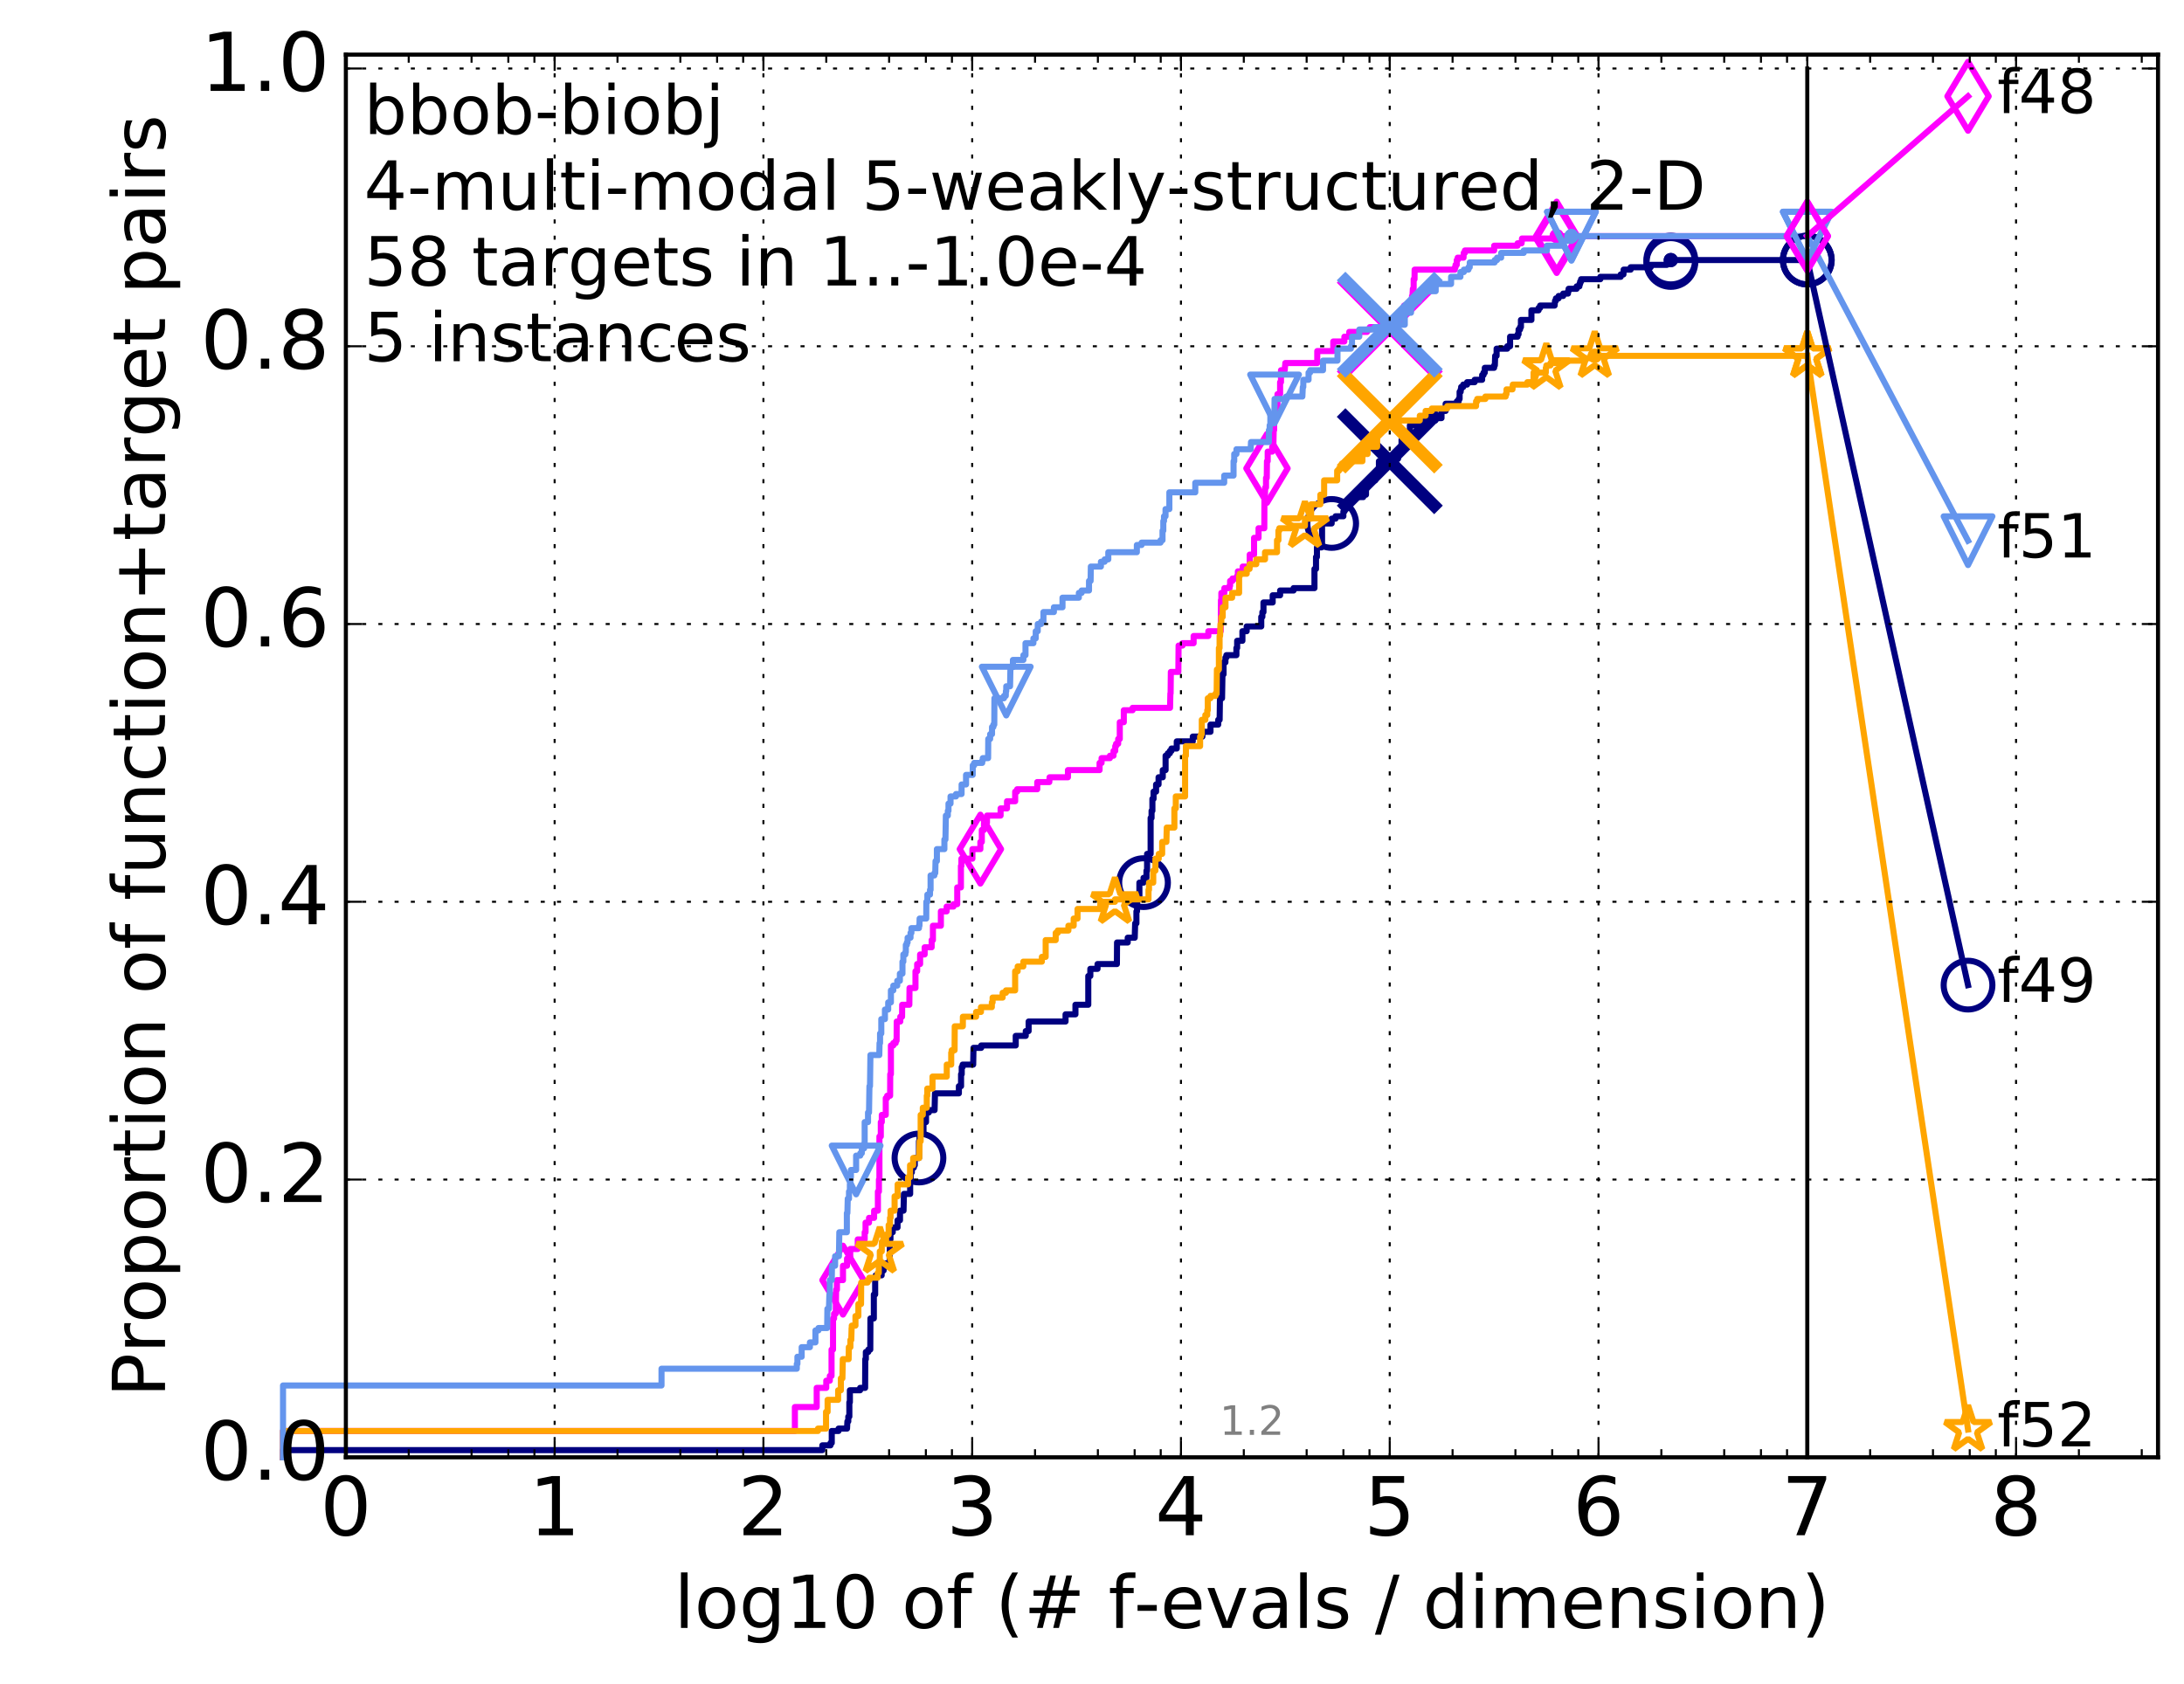 <?xml version="1.0" encoding="utf-8" standalone="no"?>
<!DOCTYPE svg PUBLIC "-//W3C//DTD SVG 1.1//EN"
  "http://www.w3.org/Graphics/SVG/1.1/DTD/svg11.dtd">
<!-- Created with matplotlib (http://matplotlib.org/) -->
<svg height="415pt" version="1.1" viewBox="0 0 538 415" width="538pt" xmlns="http://www.w3.org/2000/svg" xmlns:xlink="http://www.w3.org/1999/xlink">
 <defs>
  <style type="text/css">
*{stroke-linecap:butt;stroke-linejoin:round;stroke-miterlimit:100000;}
  </style>
 </defs>
 <g id="figure_1">
  <g id="patch_1">
   <path d="M 0 415.456 
L 538.8 415.456 
L 538.8 0 
L 0 0 
z
" style="fill:#ffffff;"/>
  </g>
  <g id="axes_1">
   <g id="patch_2">
    <path d="M 85.2 359.056 
L 531.6 359.056 
L 531.6 13.456 
L 85.2 13.456 
z
" style="fill:#ffffff;"/>
   </g>
   <g id="line2d_1">
    <defs>
     <path d="M 0 1.5 
C 0.398 1.5 0.779 1.342 1.061 1.061 
C 1.342 0.779 1.5 0.398 1.5 0 
C 1.5 -0.398 1.342 -0.779 1.061 -1.061 
C 0.779 -1.342 0.398 -1.5 0 -1.5 
C -0.398 -1.5 -0.779 -1.342 -1.061 -1.061 
C -1.342 -0.779 -1.5 -0.398 -1.5 0 
C -1.5 0.398 -1.342 0.779 -1.061 1.061 
C -0.779 1.342 -0.398 1.5 0 1.5 
z
" id="me766f46c49" style="stroke:#000080;stroke-width:0.5;"/>
    </defs>
    <g>
     <use style="fill:#000080;stroke:#000080;stroke-width:0.5;" x="411.582" xlink:href="#me766f46c49" y="64.075"/>
     <use style="fill:#000080;stroke:#000080;stroke-width:0.5;" x="411.582" xlink:href="#me766f46c49" y="64.075"/>
    </g>
   </g>
   <g id="line2d_2">
    <path d="M 69.718 359.056 
L 69.718 357.286 
L 202.569 357.286 
L 202.569 356.107 
L 204.575 356.107 
L 204.575 355.517 
L 204.893 355.517 
L 204.893 352.567 
L 206.563 352.567 
L 206.563 351.977 
L 208.656 351.977 
L 208.745 350.207 
L 208.965 350.207 
L 208.965 349.027 
L 209.226 349.027 
L 209.226 345.487 
L 209.356 345.487 
L 209.356 342.537 
L 211.876 342.537 
L 211.876 341.947 
L 213.11 341.947 
L 213.146 334.868 
L 213.291 334.868 
L 213.291 333.098 
L 213.896 333.098 
L 213.896 332.508 
L 214.383 332.508 
L 214.417 324.839 
L 215.259 324.839 
L 215.259 318.939 
L 215.587 318.939 
L 215.587 314.809 
L 215.716 314.809 
L 215.716 314.219 
L 217.188 314.219 
L 217.188 313.039 
L 217.668 313.039 
L 217.668 311.269 
L 219.132 311.269 
L 219.242 305.37 
L 219.353 305.37 
L 219.353 303.6 
L 219.923 303.6 
L 219.923 302.42 
L 221.098 302.42 
L 221.098 300.65 
L 221.701 300.65 
L 221.701 298.29 
L 222.575 298.29 
L 222.67 294.16 
L 224.204 294.16 
L 224.204 291.211 
L 224.337 291.211 
L 224.359 288.851 
L 224.621 288.851 
L 224.621 287.671 
L 225.115 287.671 
L 225.115 287.081 
L 225.348 287.081 
L 225.348 285.311 
L 226.375 285.311 
L 226.375 281.181 
L 226.515 281.181 
L 226.515 279.411 
L 227.223 279.411 
L 227.223 278.821 
L 227.492 278.821 
L 227.492 276.462 
L 228.114 276.462 
L 228.114 274.102 
L 228.809 274.102 
L 228.809 273.512 
L 230.222 273.512 
L 230.323 269.382 
L 236.208 269.382 
L 236.208 267.612 
L 236.744 267.612 
L 236.744 264.662 
L 236.908 264.662 
L 236.908 262.892 
L 237.132 262.892 
L 237.132 262.303 
L 239.73 262.303 
L 239.807 258.173 
L 241.706 258.173 
L 241.706 257.583 
L 250.212 257.583 
L 250.212 255.223 
L 252.682 255.223 
L 252.682 254.043 
L 253.388 254.043 
L 253.388 251.683 
L 262.486 251.683 
L 262.486 249.913 
L 264.921 249.913 
L 264.921 247.553 
L 268.083 247.553 
L 268.083 240.474 
L 268.589 240.474 
L 268.589 238.704 
L 270.365 238.704 
L 270.365 237.524 
L 275.134 237.524 
L 275.17 232.214 
L 277.8 232.214 
L 277.8 231.034 
L 279.525 231.034 
L 279.633 227.495 
L 279.942 227.495 
L 279.942 224.545 
L 280.085 224.545 
L 280.163 221.595 
L 280.676 221.595 
L 280.676 217.465 
L 281.691 217.465 
L 281.691 216.285 
L 282.418 216.285 
L 282.418 214.516 
L 282.57 214.516 
L 282.57 210.386 
L 283.44 210.386 
L 283.44 201.536 
L 283.672 201.536 
L 283.672 199.766 
L 283.878 199.766 
L 283.878 196.817 
L 284.166 196.817 
L 284.166 195.047 
L 284.785 195.047 
L 284.785 193.277 
L 285.396 193.277 
L 285.396 191.507 
L 286.431 191.507 
L 286.431 189.737 
L 287.126 189.737 
L 287.126 186.197 
L 287.666 186.197 
L 287.666 185.607 
L 288.178 185.607 
L 288.178 185.017 
L 288.567 185.017 
L 288.567 184.427 
L 289.88 184.427 
L 289.88 182.658 
L 293.825 182.658 
L 293.825 181.478 
L 296.202 181.478 
L 296.202 180.298 
L 298.19 180.298 
L 298.19 178.528 
L 300.094 178.528 
L 300.094 177.348 
L 300.441 177.348 
L 300.518 172.038 
L 301.036 172.038 
L 301.137 166.139 
L 301.404 166.139 
L 301.413 163.189 
L 301.869 163.189 
L 301.869 162.009 
L 302.103 162.009 
L 302.103 161.419 
L 304.572 161.419 
L 304.572 159.649 
L 304.758 159.649 
L 304.758 157.879 
L 306.053 157.879 
L 306.053 155.519 
L 307.103 155.519 
L 307.103 154.339 
L 310.694 154.339 
L 310.694 151.98 
L 310.97 151.98 
L 310.97 150.8 
L 311.239 150.8 
L 311.239 148.44 
L 313.508 148.44 
L 313.508 146.67 
L 315.338 146.67 
L 315.338 145.49 
L 318.655 145.49 
L 318.655 144.9 
L 323.803 144.9 
L 323.803 140.18 
L 324.181 140.18 
L 324.181 137.23 
L 324.408 137.23 
L 324.408 134.871 
L 325.529 134.871 
L 325.529 134.281 
L 325.67 134.281 
L 325.67 128.971 
L 328.04 128.971 
L 328.04 127.791 
L 328.992 127.791 
L 328.992 127.201 
L 330.922 127.201 
L 330.922 126.021 
L 331.174 126.021 
L 331.174 123.661 
L 332.857 123.661 
L 332.857 122.481 
L 335.813 122.481 
L 335.813 121.891 
L 336.495 121.891 
L 336.495 119.532 
L 337.232 119.532 
L 337.232 118.352 
L 338.765 118.352 
L 338.765 116.582 
L 339.677 116.582 
L 339.677 113.632 
L 343.899 113.632 
L 343.899 113.042 
L 344.391 113.042 
L 344.391 110.682 
L 345.251 110.682 
L 345.251 108.322 
L 346.369 108.322 
L 346.369 107.142 
L 347.309 107.142 
L 347.309 104.783 
L 348.993 104.783 
L 348.993 104.193 
L 350.434 104.193 
L 350.434 103.603 
L 353.589 103.603 
L 353.589 103.013 
L 355.098 103.013 
L 355.098 101.243 
L 356.114 101.243 
L 356.114 99.473 
L 358.878 99.473 
L 358.878 98.883 
L 359.332 98.883 
L 359.332 98.293 
L 359.555 98.293 
L 359.555 96.523 
L 359.821 96.523 
L 359.821 95.933 
L 359.934 95.933 
L 359.934 95.343 
L 360.451 95.343 
L 360.451 94.753 
L 361.402 94.753 
L 361.402 94.163 
L 363.261 94.163 
L 363.261 93.573 
L 365.105 93.573 
L 365.105 92.393 
L 365.451 92.393 
L 365.451 91.803 
L 365.759 91.803 
L 365.759 90.623 
L 368.053 90.623 
L 368.053 90.033 
L 368.235 90.033 
L 368.313 87.674 
L 368.669 87.674 
L 368.669 85.904 
L 371.296 85.904 
L 371.296 85.314 
L 371.991 85.314 
L 371.991 82.954 
L 373.845 82.954 
L 373.845 82.364 
L 374.079 82.364 
L 374.079 81.184 
L 374.442 81.184 
L 374.442 80.594 
L 374.664 80.594 
L 374.664 78.824 
L 377.247 78.824 
L 377.247 76.464 
L 379.006 76.464 
L 379.006 75.874 
L 379.385 75.874 
L 379.385 75.284 
L 382.962 75.284 
L 383.056 74.104 
L 383.281 74.104 
L 383.281 73.515 
L 383.941 73.515 
L 383.941 72.925 
L 385.069 72.925 
L 385.069 72.335 
L 386.255 72.335 
L 386.255 71.745 
L 386.403 71.745 
L 386.403 71.155 
L 388.382 71.155 
L 388.382 70.565 
L 389.065 70.565 
L 389.065 69.975 
L 389.242 69.975 
L 389.242 69.385 
L 389.483 69.385 
L 389.483 68.795 
L 394.22 68.795 
L 394.22 68.205 
L 399.244 68.205 
L 399.244 67.615 
L 399.917 67.615 
L 399.961 66.435 
L 401.692 66.435 
L 401.692 65.845 
L 406.624 65.845 
L 406.624 65.255 
L 410.618 65.255 
L 410.618 64.665 
L 411.582 64.665 
L 411.582 64.075 
L 445.2 64.075 
L 445.2 64.075 
" style="fill:none;stroke:#000080;stroke-linecap:square;stroke-width:1.5;"/>
   </g>
   <g id="line2d_3">
    <defs>
     <path d="M 0 6 
C 1.591 6 3.117 5.368 4.243 4.243 
C 5.368 3.117 6 1.591 6 0 
C 6 -1.591 5.368 -3.117 4.243 -4.243 
C 3.117 -5.368 1.591 -6 0 -6 
C -1.591 -6 -3.117 -5.368 -4.243 -4.243 
C -5.368 -3.117 -6 -1.591 -6 0 
C -6 1.591 -5.368 3.117 -4.243 4.243 
C -3.117 5.368 -1.591 6 0 6 
z
" id="mced6b381ca" style="stroke:#000080;stroke-width:1.5;"/>
    </defs>
    <g>
     <use style="fill:none;stroke:#000080;stroke-width:1.5;" x="226.375" xlink:href="#mced6b381ca" y="285.311"/>
     <use style="fill:none;stroke:#000080;stroke-width:1.5;" x="281.691" xlink:href="#mced6b381ca" y="217.465"/>
     <use style="fill:none;stroke:#000080;stroke-width:1.5;" x="328.04" xlink:href="#mced6b381ca" y="128.971"/>
     <use style="fill:none;stroke:#000080;stroke-width:1.5;" x="411.582" xlink:href="#mced6b381ca" y="64.665"/>
     <use style="fill:none;stroke:#000080;stroke-width:1.5;" x="411.582" xlink:href="#mced6b381ca" y="64.075"/>
     <use style="fill:none;stroke:#000080;stroke-width:1.5;" x="445.2" xlink:href="#mced6b381ca" y="64.075"/>
    </g>
   </g>
   <g id="line2d_4"/>
   <g id="line2d_5">
    <path clip-path="url(#p9080286df1)" d="M 342.356 113.632 
" style="fill:none;stroke:#000080;stroke-linecap:square;"/>
    <defs>
     <path d="M -12 12 
L 12 -12 
M -12 -12 
L 12 12 
" id="m9610b224e2" style="stroke:#000080;stroke-width:3.0;"/>
    </defs>
    <g clip-path="url(#p9080286df1)">
     <use style="fill:#000080;stroke:#000080;stroke-width:3.0;" x="342.356" xlink:href="#m9610b224e2" y="113.632"/>
    </g>
   </g>
   <g id="line2d_6">
    <defs>
     <path d="M 0 1.5 
C 0.398 1.5 0.779 1.342 1.061 1.061 
C 1.342 0.779 1.5 0.398 1.5 0 
C 1.5 -0.398 1.342 -0.779 1.061 -1.061 
C 0.779 -1.342 0.398 -1.5 0 -1.5 
C -0.398 -1.5 -0.779 -1.342 -1.061 -1.061 
C -1.342 -0.779 -1.5 -0.398 -1.5 0 
C -1.5 0.398 -1.342 0.779 -1.061 1.061 
C -0.779 1.342 -0.398 1.5 0 1.5 
z
" id="m118592ab55" style="stroke:#ff00ff;stroke-width:0.5;"/>
    </defs>
    <g>
     <use style="fill:#ff00ff;stroke:#ff00ff;stroke-width:0.5;" x="383.469" xlink:href="#m118592ab55" y="58.175"/>
     <use style="fill:#ff00ff;stroke:#ff00ff;stroke-width:0.5;" x="383.469" xlink:href="#m118592ab55" y="58.175"/>
    </g>
   </g>
   <g id="line2d_7">
    <path d="M 69.718 359.056 
L 69.718 352.567 
L 195.81 352.567 
L 195.81 346.667 
L 201.185 346.667 
L 201.185 341.947 
L 203.539 341.947 
L 203.539 340.178 
L 204.415 340.178 
L 204.415 338.998 
L 204.84 338.998 
L 204.84 332.508 
L 205.206 332.508 
L 205.206 324.839 
L 205.463 324.839 
L 205.463 323.659 
L 205.87 323.659 
L 205.97 317.759 
L 206.169 317.759 
L 206.169 315.399 
L 207.657 315.399 
L 207.657 311.859 
L 208.656 311.859 
L 208.656 310.089 
L 209.442 310.089 
L 209.442 307.73 
L 211.292 307.73 
L 211.292 305.37 
L 213.001 305.37 
L 213.001 303.6 
L 213.219 303.6 
L 213.219 301.24 
L 214.071 301.24 
L 214.071 300.06 
L 215.325 300.06 
L 215.325 298.29 
L 216.26 298.29 
L 216.26 293.571 
L 216.511 293.571 
L 216.511 290.621 
L 216.636 290.621 
L 216.636 280.001 
L 216.975 280.001 
L 216.975 276.462 
L 217.218 276.462 
L 217.218 274.692 
L 218.196 274.692 
L 218.196 270.562 
L 218.54 270.562 
L 218.54 269.972 
L 219.27 269.972 
L 219.298 264.662 
L 219.463 264.662 
L 219.463 257.583 
L 220.057 257.583 
L 220.057 256.993 
L 220.636 256.993 
L 220.636 256.403 
L 220.868 256.403 
L 220.894 251.683 
L 221.775 251.683 
L 221.775 250.503 
L 222.215 250.503 
L 222.239 247.553 
L 224.004 247.553 
L 224.049 243.424 
L 225.515 243.424 
L 225.515 239.294 
L 225.929 239.294 
L 225.929 237.524 
L 226.655 237.524 
L 226.655 235.164 
L 227.777 235.164 
L 227.777 233.394 
L 229.5 233.394 
L 229.5 231.624 
L 229.813 231.624 
L 229.813 228.085 
L 231.773 228.085 
L 231.773 224.545 
L 233.194 224.545 
L 233.194 223.365 
L 234.876 223.365 
L 234.876 222.775 
L 235.803 222.775 
L 235.803 218.645 
L 236.707 218.645 
L 236.707 213.336 
L 236.833 213.336 
L 236.833 211.566 
L 239.541 211.566 
L 239.541 209.206 
L 241.503 209.206 
L 241.503 207.436 
L 241.857 207.436 
L 241.857 204.486 
L 242.393 204.486 
L 242.393 202.716 
L 243.126 202.716 
L 243.126 200.946 
L 246.484 200.946 
L 246.484 199.177 
L 248.068 199.177 
L 248.068 197.407 
L 250.074 197.407 
L 250.074 195.047 
L 250.562 195.047 
L 250.562 194.457 
L 255.513 194.457 
L 255.513 192.687 
L 258.484 192.687 
L 258.55 191.507 
L 263.073 191.507 
L 263.073 189.737 
L 270.866 189.737 
L 270.866 187.967 
L 271.357 187.967 
L 271.357 186.787 
L 273.417 186.787 
L 273.417 186.197 
L 274.301 186.197 
L 274.301 185.017 
L 274.722 185.017 
L 274.722 183.837 
L 274.929 183.837 
L 274.929 183.248 
L 275.448 183.248 
L 275.448 182.068 
L 275.844 182.068 
L 275.844 177.938 
L 276.837 177.938 
L 276.837 174.988 
L 279.002 174.988 
L 279.002 174.398 
L 288.227 174.398 
L 288.308 170.858 
L 288.362 170.858 
L 288.422 165.549 
L 290.271 165.549 
L 290.33 159.059 
L 291.307 159.059 
L 291.307 158.469 
L 294.035 158.469 
L 294.035 156.699 
L 297.656 156.699 
L 297.656 155.519 
L 300.711 155.519 
L 300.766 147.85 
L 300.864 147.85 
L 300.864 146.08 
L 301.609 146.08 
L 301.609 144.9 
L 302.887 144.9 
L 302.887 144.31 
L 303.019 144.31 
L 303.019 143.13 
L 303.602 143.13 
L 303.602 142.54 
L 304.712 142.54 
L 304.712 141.95 
L 304.935 141.95 
L 304.935 140.77 
L 306.117 140.77 
L 306.117 139.59 
L 307.85 139.59 
L 307.85 136.641 
L 308.923 136.641 
L 308.923 132.511 
L 310.026 132.511 
L 310.026 130.151 
L 311.444 130.151 
L 311.474 123.071 
L 311.584 123.071 
L 311.655 120.122 
L 311.869 120.122 
L 311.869 117.762 
L 312.048 117.762 
L 312.101 113.632 
L 312.281 113.632 
L 312.281 111.272 
L 313.387 111.272 
L 313.387 110.092 
L 313.668 110.092 
L 313.761 105.962 
L 313.866 105.962 
L 313.866 103.603 
L 313.987 103.603 
L 313.987 103.013 
L 314.225 103.013 
L 314.225 100.063 
L 314.689 100.063 
L 314.689 97.113 
L 315.334 97.113 
L 315.334 94.163 
L 315.553 94.163 
L 315.553 91.213 
L 316.472 91.213 
L 316.568 90.033 
L 316.614 90.033 
L 316.614 89.444 
L 324.492 89.444 
L 324.492 86.494 
L 328.434 86.494 
L 328.434 84.134 
L 331.169 84.134 
L 331.169 82.954 
L 332.375 82.954 
L 332.375 81.774 
L 336.759 81.774 
L 336.759 81.184 
L 337.451 81.184 
L 337.451 80.594 
L 343.465 80.594 
L 343.465 80.004 
L 344.34 80.004 
L 344.426 78.824 
L 344.786 78.824 
L 344.786 77.644 
L 345.878 77.644 
L 345.878 75.284 
L 347.472 75.284 
L 347.483 74.104 
L 347.814 74.104 
L 347.834 72.925 
L 347.936 72.925 
L 348.039 71.155 
L 348.236 71.155 
L 348.236 68.795 
L 348.452 68.795 
L 348.475 66.435 
L 358.389 66.435 
L 358.389 65.845 
L 358.553 65.845 
L 358.553 65.255 
L 358.852 65.255 
L 358.852 64.075 
L 359.085 64.075 
L 359.085 63.485 
L 360.522 63.485 
L 360.569 62.305 
L 360.859 62.305 
L 360.859 61.715 
L 368.063 61.715 
L 368.064 60.535 
L 373.832 60.535 
L 373.832 59.945 
L 374.826 59.945 
L 374.925 58.765 
L 383.469 58.765 
L 383.469 58.175 
L 445.2 58.175 
L 445.2 58.175 
" style="fill:none;stroke:#ff00ff;stroke-linecap:square;stroke-width:1.5;"/>
   </g>
   <g id="line2d_8">
    <defs>
     <path d="M -0 8.485 
L 5.091 0 
L 0 -8.485 
L -5.091 -0 
z
" id="m029ab92754" style="stroke:#ff00ff;stroke-linejoin:miter;stroke-width:1.5;"/>
    </defs>
    <g>
     <use style="fill:none;stroke:#ff00ff;stroke-linejoin:miter;stroke-width:1.5;" x="207.657" xlink:href="#m029ab92754" y="315.399"/>
     <use style="fill:none;stroke:#ff00ff;stroke-linejoin:miter;stroke-width:1.5;" x="241.503" xlink:href="#m029ab92754" y="209.206"/>
     <use style="fill:none;stroke:#ff00ff;stroke-linejoin:miter;stroke-width:1.5;" x="312.101" xlink:href="#m029ab92754" y="115.402"/>
     <use style="fill:none;stroke:#ff00ff;stroke-linejoin:miter;stroke-width:1.5;" x="383.469" xlink:href="#m029ab92754" y="58.765"/>
     <use style="fill:none;stroke:#ff00ff;stroke-linejoin:miter;stroke-width:1.5;" x="383.469" xlink:href="#m029ab92754" y="58.175"/>
     <use style="fill:none;stroke:#ff00ff;stroke-linejoin:miter;stroke-width:1.5;" x="445.2" xlink:href="#m029ab92754" y="58.175"/>
    </g>
   </g>
   <g id="line2d_9"/>
   <g id="line2d_10">
    <path clip-path="url(#p9080286df1)" d="M 342.356 80.594 
" style="fill:none;stroke:#ff00ff;stroke-linecap:square;"/>
    <defs>
     <path d="M -12 12 
L 12 -12 
M -12 -12 
L 12 12 
" id="m0d6857b2df" style="stroke:#ff00ff;stroke-width:3.0;"/>
    </defs>
    <g clip-path="url(#p9080286df1)">
     <use style="fill:#ff00ff;stroke:#ff00ff;stroke-width:3.0;" x="342.356" xlink:href="#m0d6857b2df" y="80.594"/>
    </g>
   </g>
   <g id="line2d_11">
    <defs>
     <path d="M 0 1.5 
C 0.398 1.5 0.779 1.342 1.061 1.061 
C 1.342 0.779 1.5 0.398 1.5 0 
C 1.5 -0.398 1.342 -0.779 1.061 -1.061 
C 0.779 -1.342 0.398 -1.5 0 -1.5 
C -0.398 -1.5 -0.779 -1.342 -1.061 -1.061 
C -1.342 -0.779 -1.5 -0.398 -1.5 0 
C -1.5 0.398 -1.342 0.779 -1.061 1.061 
C -0.779 1.342 -0.398 1.5 0 1.5 
z
" id="m69faf76ab3" style="stroke:#ffa500;stroke-width:0.5;"/>
    </defs>
    <g>
     <use style="fill:#ffa500;stroke:#ffa500;stroke-width:0.5;" x="392.849" xlink:href="#m69faf76ab3" y="87.674"/>
     <use style="fill:#ffa500;stroke:#ffa500;stroke-width:0.5;" x="392.849" xlink:href="#m69faf76ab3" y="87.674"/>
    </g>
   </g>
   <g id="line2d_12">
    <path d="M 69.718 359.056 
L 69.718 352.567 
L 201.494 352.567 
L 201.494 351.977 
L 203.483 351.977 
L 203.483 347.847 
L 203.871 347.847 
L 203.871 344.897 
L 206.465 344.897 
L 206.465 342.537 
L 207.141 342.537 
L 207.141 339.588 
L 207.518 339.588 
L 207.611 334.868 
L 209.052 334.868 
L 209.096 331.918 
L 209.484 331.918 
L 209.484 330.148 
L 209.697 330.148 
L 209.782 327.198 
L 209.824 327.198 
L 209.824 326.608 
L 210.732 326.608 
L 210.732 324.249 
L 211.449 324.249 
L 211.449 321.299 
L 212.106 321.299 
L 212.144 315.989 
L 213.72 315.989 
L 213.72 315.399 
L 214.141 315.399 
L 214.141 314.809 
L 216.197 314.809 
L 216.197 313.629 
L 216.48 313.629 
L 216.48 311.269 
L 216.729 311.269 
L 216.729 308.32 
L 217.218 308.32 
L 217.218 305.96 
L 218.282 305.96 
L 218.282 304.19 
L 218.908 304.19 
L 218.908 301.83 
L 219.242 301.83 
L 219.242 300.06 
L 219.38 300.06 
L 219.38 298.29 
L 220.374 298.29 
L 220.374 294.75 
L 221.124 294.75 
L 221.124 291.801 
L 223.689 291.801 
L 223.689 290.031 
L 224.182 290.031 
L 224.182 287.081 
L 224.945 287.081 
L 224.945 285.311 
L 226.455 285.311 
L 226.535 281.181 
L 226.793 281.181 
L 226.793 274.692 
L 227.319 274.692 
L 227.319 272.922 
L 228.299 272.922 
L 228.299 269.972 
L 228.427 269.972 
L 228.427 268.202 
L 229.709 268.202 
L 229.709 265.252 
L 233.223 265.252 
L 233.223 262.303 
L 234.32 262.303 
L 234.32 259.353 
L 234.432 259.353 
L 234.432 258.763 
L 235.148 258.763 
L 235.189 252.863 
L 237.182 252.863 
L 237.194 250.503 
L 240.447 250.503 
L 240.447 249.323 
L 241.645 249.323 
L 241.645 248.143 
L 244.326 248.143 
L 244.326 246.963 
L 244.514 246.963 
L 244.514 245.784 
L 246.985 245.784 
L 246.985 244.604 
L 247.808 244.604 
L 247.808 244.014 
L 250.067 244.014 
L 250.067 239.294 
L 250.691 239.294 
L 250.691 238.114 
L 252.08 238.114 
L 252.08 236.934 
L 256.65 236.934 
L 256.65 235.754 
L 257.588 235.754 
L 257.588 231.624 
L 260.058 231.624 
L 260.058 229.855 
L 260.555 229.855 
L 260.555 229.265 
L 263.185 229.265 
L 263.185 228.085 
L 264.488 228.085 
L 264.488 226.315 
L 265.437 226.315 
L 265.437 223.955 
L 271.003 223.955 
L 271.071 222.185 
L 274.653 222.185 
L 274.653 221.595 
L 282.918 221.595 
L 282.918 219.235 
L 283.039 219.235 
L 283.039 217.465 
L 284.086 217.465 
L 284.086 214.516 
L 284.62 214.516 
L 284.62 211.566 
L 285.441 211.566 
L 285.441 210.386 
L 286.284 210.386 
L 286.284 207.436 
L 287.329 207.436 
L 287.415 203.896 
L 289.293 203.896 
L 289.293 199.177 
L 289.641 199.177 
L 289.641 196.227 
L 291.934 196.227 
L 291.934 186.197 
L 292.131 186.197 
L 292.131 183.837 
L 295.628 183.837 
L 295.628 181.478 
L 295.848 181.478 
L 295.848 180.888 
L 296.042 180.888 
L 296.042 177.348 
L 296.915 177.348 
L 296.915 176.168 
L 297.394 176.168 
L 297.394 174.988 
L 297.525 174.988 
L 297.525 172.038 
L 298.188 172.038 
L 298.188 171.448 
L 299.435 171.448 
L 299.435 170.858 
L 299.705 170.858 
L 299.771 164.959 
L 300.259 164.959 
L 300.259 159.649 
L 300.429 159.649 
L 300.429 156.699 
L 300.551 156.699 
L 300.658 153.749 
L 300.853 153.749 
L 300.853 151.98 
L 301.199 151.98 
L 301.199 149.62 
L 301.884 149.62 
L 301.884 147.26 
L 303.518 147.26 
L 303.518 146.08 
L 305.237 146.08 
L 305.237 141.95 
L 305.395 141.95 
L 305.395 141.36 
L 307.113 141.36 
L 307.113 140.18 
L 307.811 140.18 
L 307.811 139 
L 309.474 139 
L 309.474 137.82 
L 311.621 137.82 
L 311.621 136.051 
L 314.577 136.051 
L 314.577 133.101 
L 314.921 133.101 
L 314.921 130.741 
L 315.142 130.741 
L 315.142 130.151 
L 317.946 130.151 
L 317.946 129.561 
L 321.453 129.561 
L 321.453 127.791 
L 322.97 127.791 
L 322.97 124.251 
L 325.255 124.251 
L 325.255 121.891 
L 326.182 121.891 
L 326.182 118.352 
L 329.392 118.352 
L 329.392 115.992 
L 329.844 115.992 
L 329.844 115.402 
L 330.562 115.402 
L 330.562 114.222 
L 331.793 114.222 
L 331.793 113.632 
L 335.617 113.632 
L 335.617 111.862 
L 336.882 111.862 
L 336.882 110.092 
L 339.243 110.092 
L 339.243 107.142 
L 339.578 107.142 
L 339.578 105.962 
L 341.124 105.962 
L 341.124 103.603 
L 349.747 103.603 
L 349.747 102.423 
L 351.184 102.423 
L 351.184 101.243 
L 352.71 101.243 
L 352.71 100.653 
L 356.492 100.653 
L 356.492 100.063 
L 363.609 100.063 
L 363.609 98.883 
L 363.896 98.883 
L 363.896 98.293 
L 365.903 98.293 
L 365.903 97.703 
L 370.902 97.703 
L 370.902 97.113 
L 371.109 97.113 
L 371.109 95.933 
L 372.581 95.933 
L 372.656 94.753 
L 376.244 94.753 
L 376.244 94.163 
L 377.774 94.163 
L 377.774 91.803 
L 380.793 91.803 
L 380.793 90.623 
L 380.926 90.623 
L 380.926 90.033 
L 381.935 90.033 
L 381.935 89.444 
L 385.442 89.444 
L 385.442 88.854 
L 390.389 88.854 
L 390.389 88.264 
L 392.849 88.264 
L 392.849 87.674 
L 445.2 87.674 
L 445.2 87.674 
" style="fill:none;stroke:#ffa500;stroke-linecap:square;stroke-width:1.5;"/>
   </g>
   <g id="line2d_13">
    <defs>
     <path d="M 0 -6 
L -1.347 -1.854 
L -5.706 -1.854 
L -2.18 0.708 
L -3.527 4.854 
L -0 2.292 
L 3.527 4.854 
L 2.18 0.708 
L 5.706 -1.854 
L 1.347 -1.854 
z
" id="mece11ed702" style="stroke:#ffa500;stroke-linejoin:bevel;stroke-width:1.5;"/>
    </defs>
    <g>
     <use style="fill:none;stroke:#ffa500;stroke-linejoin:bevel;stroke-width:1.5;" x="216.729" xlink:href="#mece11ed702" y="308.32"/>
     <use style="fill:none;stroke:#ffa500;stroke-linejoin:bevel;stroke-width:1.5;" x="274.653" xlink:href="#mece11ed702" y="222.185"/>
     <use style="fill:none;stroke:#ffa500;stroke-linejoin:bevel;stroke-width:1.5;" x="321.453" xlink:href="#mece11ed702" y="129.561"/>
     <use style="fill:none;stroke:#ffa500;stroke-linejoin:bevel;stroke-width:1.5;" x="380.926" xlink:href="#mece11ed702" y="90.623"/>
     <use style="fill:none;stroke:#ffa500;stroke-linejoin:bevel;stroke-width:1.5;" x="392.849" xlink:href="#mece11ed702" y="87.674"/>
     <use style="fill:none;stroke:#ffa500;stroke-linejoin:bevel;stroke-width:1.5;" x="445.2" xlink:href="#mece11ed702" y="87.674"/>
    </g>
   </g>
   <g id="line2d_14"/>
   <g id="line2d_15">
    <path clip-path="url(#p9080286df1)" d="M 342.356 103.603 
" style="fill:none;stroke:#ffa500;stroke-linecap:square;"/>
    <defs>
     <path d="M -12 12 
L 12 -12 
M -12 -12 
L 12 12 
" id="mdcd7b19b58" style="stroke:#ffa500;stroke-width:3.0;"/>
    </defs>
    <g clip-path="url(#p9080286df1)">
     <use style="fill:#ffa500;stroke:#ffa500;stroke-width:3.0;" x="342.356" xlink:href="#mdcd7b19b58" y="103.603"/>
    </g>
   </g>
   <g id="line2d_16">
    <defs>
     <path d="M 0 1.5 
C 0.398 1.5 0.779 1.342 1.061 1.061 
C 1.342 0.779 1.5 0.398 1.5 0 
C 1.5 -0.398 1.342 -0.779 1.061 -1.061 
C 0.779 -1.342 0.398 -1.5 0 -1.5 
C -0.398 -1.5 -0.779 -1.342 -1.061 -1.061 
C -1.342 -0.779 -1.5 -0.398 -1.5 0 
C -1.5 0.398 -1.342 0.779 -1.061 1.061 
C -0.779 1.342 -0.398 1.5 0 1.5 
z
" id="mfcecb97944" style="stroke:#6495ed;stroke-width:0.5;"/>
    </defs>
    <g>
     <use style="fill:#6495ed;stroke:#6495ed;stroke-width:0.5;" x="387.105" xlink:href="#mfcecb97944" y="58.175"/>
     <use style="fill:#6495ed;stroke:#6495ed;stroke-width:0.5;" x="387.105" xlink:href="#mfcecb97944" y="58.175"/>
    </g>
   </g>
   <g id="line2d_17">
    <path d="M 69.718 359.056 
L 69.718 341.357 
L 162.954 341.357 
L 162.954 337.228 
L 196.279 337.228 
L 196.279 336.048 
L 196.433 336.048 
L 196.433 334.278 
L 197.482 334.278 
L 197.482 331.918 
L 199.511 331.918 
L 199.511 330.738 
L 200.873 330.738 
L 200.873 327.788 
L 201.616 327.788 
L 201.616 327.198 
L 203.761 327.198 
L 203.816 322.479 
L 204.199 322.479 
L 204.307 318.939 
L 204.415 318.939 
L 204.415 315.399 
L 204.893 315.399 
L 204.945 311.859 
L 205.718 311.859 
L 205.718 309.499 
L 206.66 309.499 
L 206.757 303.6 
L 208.612 303.6 
L 208.612 298.88 
L 208.745 298.88 
L 208.833 295.34 
L 209.139 295.34 
L 209.139 293.571 
L 209.356 293.571 
L 209.356 291.801 
L 209.484 291.801 
L 209.484 290.031 
L 209.612 290.031 
L 209.612 288.261 
L 210.894 288.261 
L 210.894 284.721 
L 211.914 284.721 
L 211.914 284.131 
L 212.295 284.131 
L 212.295 282.951 
L 212.854 282.951 
L 212.854 281.771 
L 213.001 281.771 
L 213.001 276.462 
L 213.826 276.462 
L 213.826 274.102 
L 214.071 274.102 
L 214.175 267.612 
L 214.314 267.612 
L 214.417 259.943 
L 216.605 259.943 
L 216.667 256.993 
L 216.791 256.993 
L 216.791 254.633 
L 217.097 254.633 
L 217.097 251.093 
L 217.992 251.093 
L 217.992 248.733 
L 218.796 248.733 
L 218.796 246.963 
L 219.463 246.963 
L 219.463 244.014 
L 220.057 244.014 
L 220.057 242.834 
L 221.022 242.834 
L 221.022 241.654 
L 221.676 241.654 
L 221.676 239.884 
L 222.311 239.884 
L 222.311 236.934 
L 222.527 236.934 
L 222.527 235.164 
L 223.023 235.164 
L 223.023 234.574 
L 223.139 234.574 
L 223.139 232.804 
L 223.393 232.804 
L 223.393 232.214 
L 223.576 232.214 
L 223.576 231.034 
L 224.293 231.034 
L 224.293 229.855 
L 224.512 229.855 
L 224.512 228.675 
L 226.375 228.675 
L 226.375 228.085 
L 226.495 228.085 
L 226.535 226.315 
L 228.169 226.315 
L 228.188 222.185 
L 228.446 222.185 
L 228.446 220.415 
L 229.095 220.415 
L 229.095 219.235 
L 229.237 219.235 
L 229.237 215.695 
L 230.171 215.695 
L 230.171 215.106 
L 230.39 215.106 
L 230.457 212.156 
L 230.79 212.156 
L 230.79 209.206 
L 232.639 209.206 
L 232.639 206.846 
L 232.896 206.846 
L 233.001 200.946 
L 233.488 200.946 
L 233.488 199.766 
L 233.648 199.766 
L 233.648 197.997 
L 234.15 197.997 
L 234.15 196.227 
L 235.498 196.227 
L 235.498 195.637 
L 236.87 195.637 
L 236.883 193.277 
L 237.973 193.277 
L 237.973 190.917 
L 239.619 190.917 
L 239.63 188.557 
L 239.983 188.557 
L 239.983 187.967 
L 241.957 187.967 
L 241.957 187.377 
L 242.097 187.377 
L 242.097 186.787 
L 243.408 186.787 
L 243.446 182.068 
L 243.909 182.068 
L 243.909 180.888 
L 244.371 180.888 
L 244.371 179.118 
L 244.701 179.118 
L 244.701 178.528 
L 244.929 178.528 
L 244.964 172.038 
L 247.318 172.038 
L 247.318 171.448 
L 247.762 171.448 
L 247.792 170.268 
L 247.877 170.268 
L 247.877 169.088 
L 248.816 169.088 
L 248.911 164.369 
L 249.518 164.369 
L 249.518 162.599 
L 252.099 162.599 
L 252.099 161.419 
L 252.62 161.419 
L 252.62 158.469 
L 254.567 158.469 
L 254.567 157.289 
L 255.134 157.289 
L 255.134 155.519 
L 255.633 155.519 
L 255.633 153.749 
L 256.473 153.749 
L 256.473 153.159 
L 257.04 153.159 
L 257.04 150.8 
L 259.614 150.8 
L 259.614 149.62 
L 261.732 149.62 
L 261.732 147.26 
L 265.76 147.26 
L 265.76 146.08 
L 266.448 146.08 
L 266.448 145.49 
L 268.262 145.49 
L 268.262 143.13 
L 268.659 143.13 
L 268.714 139.59 
L 271.196 139.59 
L 271.196 138.41 
L 272.111 138.41 
L 272.111 137.82 
L 273.015 137.82 
L 273.015 136.051 
L 280.049 136.051 
L 280.049 134.281 
L 281.214 134.281 
L 281.214 133.691 
L 285.88 133.691 
L 285.88 133.101 
L 286.373 133.101 
L 286.373 130.741 
L 286.565 130.741 
L 286.565 128.381 
L 286.739 128.381 
L 286.739 127.201 
L 287.112 127.201 
L 287.112 125.431 
L 288.058 125.431 
L 288.058 121.301 
L 294.443 121.301 
L 294.443 118.942 
L 301.567 118.942 
L 301.567 117.172 
L 303.868 117.172 
L 303.868 113.632 
L 304.035 113.632 
L 304.035 111.862 
L 304.585 111.862 
L 304.585 110.682 
L 308.091 110.682 
L 308.166 108.912 
L 312.58 108.912 
L 312.58 105.962 
L 312.764 105.962 
L 312.764 104.783 
L 312.934 104.783 
L 312.934 102.423 
L 313.937 102.423 
L 313.972 98.293 
L 316.842 98.293 
L 316.842 97.703 
L 320.822 97.703 
L 320.931 95.343 
L 321.051 95.343 
L 321.051 93.573 
L 322.348 93.573 
L 322.348 91.803 
L 322.725 91.803 
L 322.725 91.213 
L 325.909 91.213 
L 325.909 88.854 
L 329.472 88.854 
L 329.472 85.904 
L 332.762 85.904 
L 332.762 85.314 
L 333.046 85.314 
L 333.046 82.954 
L 334.835 82.954 
L 334.835 81.184 
L 338.613 81.184 
L 338.613 80.594 
L 341.585 80.594 
L 341.585 80.004 
L 346.05 80.004 
L 346.05 77.054 
L 347.582 77.054 
L 347.657 75.284 
L 347.872 75.284 
L 347.88 74.104 
L 349.571 74.104 
L 349.571 72.925 
L 350.113 72.925 
L 350.113 71.745 
L 353.664 71.745 
L 353.664 69.975 
L 357.455 69.975 
L 357.455 68.205 
L 359.761 68.205 
L 359.761 67.025 
L 360.603 67.025 
L 360.603 66.435 
L 361.735 66.435 
L 361.735 65.845 
L 362.051 65.845 
L 362.051 64.665 
L 368.194 64.665 
L 368.194 64.075 
L 368.775 64.075 
L 368.775 63.485 
L 369.789 63.485 
L 369.789 62.305 
L 375.353 62.305 
L 375.353 61.715 
L 381.069 61.715 
L 381.069 60.535 
L 384.703 60.535 
L 384.703 59.355 
L 387.105 59.355 
L 387.105 58.175 
L 445.2 58.175 
L 445.2 58.175 
" style="fill:none;stroke:#6495ed;stroke-linecap:square;stroke-width:1.5;"/>
   </g>
   <g id="line2d_18">
    <defs>
     <path d="M -0 6 
L 6 -6 
L -6 -6 
z
" id="mefd69892fa" style="stroke:#6495ed;stroke-linejoin:miter;stroke-width:1.5;"/>
    </defs>
    <g>
     <use style="fill:none;stroke:#6495ed;stroke-linejoin:miter;stroke-width:1.5;" x="210.894" xlink:href="#mefd69892fa" y="288.261"/>
     <use style="fill:none;stroke:#6495ed;stroke-linejoin:miter;stroke-width:1.5;" x="247.877" xlink:href="#mefd69892fa" y="170.268"/>
     <use style="fill:none;stroke:#6495ed;stroke-linejoin:miter;stroke-width:1.5;" x="313.972" xlink:href="#mefd69892fa" y="98.293"/>
     <use style="fill:none;stroke:#6495ed;stroke-linejoin:miter;stroke-width:1.5;" x="387.105" xlink:href="#mefd69892fa" y="58.175"/>
     <use style="fill:none;stroke:#6495ed;stroke-linejoin:miter;stroke-width:1.5;" x="387.105" xlink:href="#mefd69892fa" y="58.175"/>
     <use style="fill:none;stroke:#6495ed;stroke-linejoin:miter;stroke-width:1.5;" x="445.2" xlink:href="#mefd69892fa" y="58.175"/>
    </g>
   </g>
   <g id="line2d_19"/>
   <g id="line2d_20">
    <path clip-path="url(#p9080286df1)" d="M 342.356 80.004 
" style="fill:none;stroke:#6495ed;stroke-linecap:square;"/>
    <defs>
     <path d="M -12 12 
L 12 -12 
M -12 -12 
L 12 12 
" id="m4c8ab04dcb" style="stroke:#6495ed;stroke-width:3.0;"/>
    </defs>
    <g clip-path="url(#p9080286df1)">
     <use style="fill:#6495ed;stroke:#6495ed;stroke-width:3.0;" x="342.356" xlink:href="#m4c8ab04dcb" y="80.004"/>
    </g>
   </g>
   <g id="line2d_21">
    <path d="M 445.2 87.674 
L 484.8 352.213 
" style="fill:none;stroke:#ffa500;stroke-linecap:square;stroke-width:1.5;"/>
    <g>
     <use style="fill:none;stroke:#ffa500;stroke-linejoin:bevel;stroke-width:1.5;" x="445.2" xlink:href="#mece11ed702" y="87.674"/>
     <use style="fill:none;stroke:#ffa500;stroke-linejoin:bevel;stroke-width:1.5;" x="484.8" xlink:href="#mece11ed702" y="352.213"/>
    </g>
   </g>
   <g id="line2d_22">
    <path d="M 445.2 64.075 
L 484.8 242.716 
" style="fill:none;stroke:#000080;stroke-linecap:square;stroke-width:1.5;"/>
    <g>
     <use style="fill:none;stroke:#000080;stroke-width:1.5;" x="445.2" xlink:href="#mced6b381ca" y="64.075"/>
     <use style="fill:none;stroke:#000080;stroke-width:1.5;" x="484.8" xlink:href="#mced6b381ca" y="242.716"/>
    </g>
   </g>
   <g id="line2d_23">
    <path d="M 445.2 58.175 
L 484.8 133.219 
" style="fill:none;stroke:#6495ed;stroke-linecap:square;stroke-width:1.5;"/>
    <g>
     <use style="fill:none;stroke:#6495ed;stroke-linejoin:miter;stroke-width:1.5;" x="445.2" xlink:href="#mefd69892fa" y="58.175"/>
     <use style="fill:none;stroke:#6495ed;stroke-linejoin:miter;stroke-width:1.5;" x="484.8" xlink:href="#mefd69892fa" y="133.219"/>
    </g>
   </g>
   <g id="line2d_24">
    <path d="M 445.2 58.175 
L 484.8 23.722 
" style="fill:none;stroke:#ff00ff;stroke-linecap:square;stroke-width:1.5;"/>
    <g>
     <use style="fill:none;stroke:#ff00ff;stroke-linejoin:miter;stroke-width:1.5;" x="445.2" xlink:href="#m029ab92754" y="58.175"/>
     <use style="fill:none;stroke:#ff00ff;stroke-linejoin:miter;stroke-width:1.5;" x="484.8" xlink:href="#m029ab92754" y="23.722"/>
    </g>
   </g>
   <g id="line2d_25">
    <path d="M 445.2 359.056 
L 445.2 16.878 
" style="fill:none;stroke:#000000;stroke-linecap:square;"/>
   </g>
   <g id="patch_3">
    <path d="M 85.2 13.456 
L 531.6 13.456 
" style="fill:none;stroke:#000000;stroke-linecap:square;stroke-linejoin:miter;"/>
   </g>
   <g id="patch_4">
    <path d="M 531.6 359.056 
L 531.6 13.456 
" style="fill:none;stroke:#000000;stroke-linecap:square;stroke-linejoin:miter;"/>
   </g>
   <g id="patch_5">
    <path d="M 85.2 359.056 
L 531.6 359.056 
" style="fill:none;stroke:#000000;stroke-linecap:square;stroke-linejoin:miter;"/>
   </g>
   <g id="patch_6">
    <path d="M 85.2 359.056 
L 85.2 13.456 
" style="fill:none;stroke:#000000;stroke-linecap:square;stroke-linejoin:miter;"/>
   </g>
   <g id="matplotlib.axis_1">
    <g id="xtick_1">
     <g id="line2d_26">
      <path clip-path="url(#p9080286df1)" d="M 85.2 359.056 
L 85.2 13.456 
" style="fill:none;stroke:#000000;stroke-dasharray:1,3;stroke-dashoffset:0.0;stroke-width:0.5;"/>
     </g>
     <g id="line2d_27">
      <defs>
       <path d="M 0 0 
L 0 -4 
" id="m4917a8fe47" style="stroke:#000000;stroke-width:0.5;"/>
      </defs>
      <g>
       <use style="stroke:#000000;stroke-width:0.5;" x="85.2" xlink:href="#m4917a8fe47" y="359.056"/>
      </g>
     </g>
     <g id="line2d_28">
      <defs>
       <path d="M 0 0 
L 0 4 
" id="mf45d165190" style="stroke:#000000;stroke-width:0.5;"/>
      </defs>
      <g>
       <use style="stroke:#000000;stroke-width:0.5;" x="85.2" xlink:href="#mf45d165190" y="13.456"/>
      </g>
     </g>
     <g id="text_1">
      <!-- 0 -->
      <defs>
       <path d="M 31.781 66.406 
Q 24.172 66.406 20.328 58.906 
Q 16.5 51.422 16.5 36.375 
Q 16.5 21.391 20.328 13.891 
Q 24.172 6.391 31.781 6.391 
Q 39.453 6.391 43.281 13.891 
Q 47.125 21.391 47.125 36.375 
Q 47.125 51.422 43.281 58.906 
Q 39.453 66.406 31.781 66.406 
M 31.781 74.219 
Q 44.047 74.219 50.516 64.516 
Q 56.984 54.828 56.984 36.375 
Q 56.984 17.969 50.516 8.266 
Q 44.047 -1.422 31.781 -1.422 
Q 19.531 -1.422 13.062 8.266 
Q 6.594 17.969 6.594 36.375 
Q 6.594 54.828 13.062 64.516 
Q 19.531 74.219 31.781 74.219 
" id="BitstreamVeraSans-Roman-30"/>
      </defs>
      <g transform="translate(78.838 378.253)scale(0.2 -0.2)">
       <use xlink:href="#BitstreamVeraSans-Roman-30"/>
      </g>
     </g>
    </g>
    <g id="xtick_2">
     <g id="line2d_29">
      <path clip-path="url(#p9080286df1)" d="M 136.629 359.056 
L 136.629 13.456 
" style="fill:none;stroke:#000000;stroke-dasharray:1,3;stroke-dashoffset:0.0;stroke-width:0.5;"/>
     </g>
     <g id="line2d_30">
      <g>
       <use style="stroke:#000000;stroke-width:0.5;" x="136.629" xlink:href="#m4917a8fe47" y="359.056"/>
      </g>
     </g>
     <g id="line2d_31">
      <g>
       <use style="stroke:#000000;stroke-width:0.5;" x="136.629" xlink:href="#mf45d165190" y="13.456"/>
      </g>
     </g>
     <g id="text_2">
      <!-- 1 -->
      <defs>
       <path d="M 12.406 8.297 
L 28.516 8.297 
L 28.516 63.922 
L 10.984 60.406 
L 10.984 69.391 
L 28.422 72.906 
L 38.281 72.906 
L 38.281 8.297 
L 54.391 8.297 
L 54.391 0 
L 12.406 0 
z
" id="BitstreamVeraSans-Roman-31"/>
      </defs>
      <g transform="translate(130.266 378.253)scale(0.2 -0.2)">
       <use xlink:href="#BitstreamVeraSans-Roman-31"/>
      </g>
     </g>
    </g>
    <g id="xtick_3">
     <g id="line2d_32">
      <path clip-path="url(#p9080286df1)" d="M 188.057 359.056 
L 188.057 13.456 
" style="fill:none;stroke:#000000;stroke-dasharray:1,3;stroke-dashoffset:0.0;stroke-width:0.5;"/>
     </g>
     <g id="line2d_33">
      <g>
       <use style="stroke:#000000;stroke-width:0.5;" x="188.057" xlink:href="#m4917a8fe47" y="359.056"/>
      </g>
     </g>
     <g id="line2d_34">
      <g>
       <use style="stroke:#000000;stroke-width:0.5;" x="188.057" xlink:href="#mf45d165190" y="13.456"/>
      </g>
     </g>
     <g id="text_3">
      <!-- 2 -->
      <defs>
       <path d="M 19.188 8.297 
L 53.609 8.297 
L 53.609 0 
L 7.328 0 
L 7.328 8.297 
Q 12.938 14.109 22.625 23.891 
Q 32.328 33.688 34.812 36.531 
Q 39.547 41.844 41.422 45.531 
Q 43.312 49.219 43.312 52.781 
Q 43.312 58.594 39.234 62.25 
Q 35.156 65.922 28.609 65.922 
Q 23.969 65.922 18.812 64.312 
Q 13.672 62.703 7.812 59.422 
L 7.812 69.391 
Q 13.766 71.781 18.938 73 
Q 24.125 74.219 28.422 74.219 
Q 39.75 74.219 46.484 68.547 
Q 53.219 62.891 53.219 53.422 
Q 53.219 48.922 51.531 44.891 
Q 49.859 40.875 45.406 35.406 
Q 44.188 33.984 37.641 27.219 
Q 31.109 20.453 19.188 8.297 
" id="BitstreamVeraSans-Roman-32"/>
      </defs>
      <g transform="translate(181.695 378.253)scale(0.2 -0.2)">
       <use xlink:href="#BitstreamVeraSans-Roman-32"/>
      </g>
     </g>
    </g>
    <g id="xtick_4">
     <g id="line2d_35">
      <path clip-path="url(#p9080286df1)" d="M 239.486 359.056 
L 239.486 13.456 
" style="fill:none;stroke:#000000;stroke-dasharray:1,3;stroke-dashoffset:0.0;stroke-width:0.5;"/>
     </g>
     <g id="line2d_36">
      <g>
       <use style="stroke:#000000;stroke-width:0.5;" x="239.486" xlink:href="#m4917a8fe47" y="359.056"/>
      </g>
     </g>
     <g id="line2d_37">
      <g>
       <use style="stroke:#000000;stroke-width:0.5;" x="239.486" xlink:href="#mf45d165190" y="13.456"/>
      </g>
     </g>
     <g id="text_4">
      <!-- 3 -->
      <defs>
       <path d="M 40.578 39.312 
Q 47.656 37.797 51.625 33 
Q 55.609 28.219 55.609 21.188 
Q 55.609 10.406 48.188 4.484 
Q 40.766 -1.422 27.094 -1.422 
Q 22.516 -1.422 17.656 -0.516 
Q 12.797 0.391 7.625 2.203 
L 7.625 11.719 
Q 11.719 9.328 16.594 8.109 
Q 21.484 6.891 26.812 6.891 
Q 36.078 6.891 40.938 10.547 
Q 45.797 14.203 45.797 21.188 
Q 45.797 27.641 41.281 31.266 
Q 36.766 34.906 28.719 34.906 
L 20.219 34.906 
L 20.219 43.016 
L 29.109 43.016 
Q 36.375 43.016 40.234 45.922 
Q 44.094 48.828 44.094 54.297 
Q 44.094 59.906 40.109 62.906 
Q 36.141 65.922 28.719 65.922 
Q 24.656 65.922 20.016 65.031 
Q 15.375 64.156 9.812 62.312 
L 9.812 71.094 
Q 15.438 72.656 20.344 73.438 
Q 25.25 74.219 29.594 74.219 
Q 40.828 74.219 47.359 69.109 
Q 53.906 64.016 53.906 55.328 
Q 53.906 49.266 50.438 45.094 
Q 46.969 40.922 40.578 39.312 
" id="BitstreamVeraSans-Roman-33"/>
      </defs>
      <g transform="translate(233.123 378.253)scale(0.2 -0.2)">
       <use xlink:href="#BitstreamVeraSans-Roman-33"/>
      </g>
     </g>
    </g>
    <g id="xtick_5">
     <g id="line2d_38">
      <path clip-path="url(#p9080286df1)" d="M 290.914 359.056 
L 290.914 13.456 
" style="fill:none;stroke:#000000;stroke-dasharray:1,3;stroke-dashoffset:0.0;stroke-width:0.5;"/>
     </g>
     <g id="line2d_39">
      <g>
       <use style="stroke:#000000;stroke-width:0.5;" x="290.914" xlink:href="#m4917a8fe47" y="359.056"/>
      </g>
     </g>
     <g id="line2d_40">
      <g>
       <use style="stroke:#000000;stroke-width:0.5;" x="290.914" xlink:href="#mf45d165190" y="13.456"/>
      </g>
     </g>
     <g id="text_5">
      <!-- 4 -->
      <defs>
       <path d="M 37.797 64.312 
L 12.891 25.391 
L 37.797 25.391 
z
M 35.203 72.906 
L 47.609 72.906 
L 47.609 25.391 
L 58.016 25.391 
L 58.016 17.188 
L 47.609 17.188 
L 47.609 0 
L 37.797 0 
L 37.797 17.188 
L 4.891 17.188 
L 4.891 26.703 
z
" id="BitstreamVeraSans-Roman-34"/>
      </defs>
      <g transform="translate(284.552 378.253)scale(0.2 -0.2)">
       <use xlink:href="#BitstreamVeraSans-Roman-34"/>
      </g>
     </g>
    </g>
    <g id="xtick_6">
     <g id="line2d_41">
      <path clip-path="url(#p9080286df1)" d="M 342.343 359.056 
L 342.343 13.456 
" style="fill:none;stroke:#000000;stroke-dasharray:1,3;stroke-dashoffset:0.0;stroke-width:0.5;"/>
     </g>
     <g id="line2d_42">
      <g>
       <use style="stroke:#000000;stroke-width:0.5;" x="342.343" xlink:href="#m4917a8fe47" y="359.056"/>
      </g>
     </g>
     <g id="line2d_43">
      <g>
       <use style="stroke:#000000;stroke-width:0.5;" x="342.343" xlink:href="#mf45d165190" y="13.456"/>
      </g>
     </g>
     <g id="text_6">
      <!-- 5 -->
      <defs>
       <path d="M 10.797 72.906 
L 49.516 72.906 
L 49.516 64.594 
L 19.828 64.594 
L 19.828 46.734 
Q 21.969 47.469 24.109 47.828 
Q 26.266 48.188 28.422 48.188 
Q 40.625 48.188 47.75 41.5 
Q 54.891 34.812 54.891 23.391 
Q 54.891 11.625 47.562 5.094 
Q 40.234 -1.422 26.906 -1.422 
Q 22.312 -1.422 17.547 -0.641 
Q 12.797 0.141 7.719 1.703 
L 7.719 11.625 
Q 12.109 9.234 16.797 8.062 
Q 21.484 6.891 26.703 6.891 
Q 35.156 6.891 40.078 11.328 
Q 45.016 15.766 45.016 23.391 
Q 45.016 31 40.078 35.438 
Q 35.156 39.891 26.703 39.891 
Q 22.75 39.891 18.812 39.016 
Q 14.891 38.141 10.797 36.281 
z
" id="BitstreamVeraSans-Roman-35"/>
      </defs>
      <g transform="translate(335.98 378.253)scale(0.2 -0.2)">
       <use xlink:href="#BitstreamVeraSans-Roman-35"/>
      </g>
     </g>
    </g>
    <g id="xtick_7">
     <g id="line2d_44">
      <path clip-path="url(#p9080286df1)" d="M 393.771 359.056 
L 393.771 13.456 
" style="fill:none;stroke:#000000;stroke-dasharray:1,3;stroke-dashoffset:0.0;stroke-width:0.5;"/>
     </g>
     <g id="line2d_45">
      <g>
       <use style="stroke:#000000;stroke-width:0.5;" x="393.771" xlink:href="#m4917a8fe47" y="359.056"/>
      </g>
     </g>
     <g id="line2d_46">
      <g>
       <use style="stroke:#000000;stroke-width:0.5;" x="393.771" xlink:href="#mf45d165190" y="13.456"/>
      </g>
     </g>
     <g id="text_7">
      <!-- 6 -->
      <defs>
       <path d="M 33.016 40.375 
Q 26.375 40.375 22.484 35.828 
Q 18.609 31.297 18.609 23.391 
Q 18.609 15.531 22.484 10.953 
Q 26.375 6.391 33.016 6.391 
Q 39.656 6.391 43.531 10.953 
Q 47.406 15.531 47.406 23.391 
Q 47.406 31.297 43.531 35.828 
Q 39.656 40.375 33.016 40.375 
M 52.594 71.297 
L 52.594 62.312 
Q 48.875 64.062 45.094 64.984 
Q 41.312 65.922 37.594 65.922 
Q 27.828 65.922 22.672 59.328 
Q 17.531 52.734 16.797 39.406 
Q 19.672 43.656 24.016 45.922 
Q 28.375 48.188 33.594 48.188 
Q 44.578 48.188 50.953 41.516 
Q 57.328 34.859 57.328 23.391 
Q 57.328 12.156 50.688 5.359 
Q 44.047 -1.422 33.016 -1.422 
Q 20.359 -1.422 13.672 8.266 
Q 6.984 17.969 6.984 36.375 
Q 6.984 53.656 15.188 63.938 
Q 23.391 74.219 37.203 74.219 
Q 40.922 74.219 44.703 73.484 
Q 48.484 72.75 52.594 71.297 
" id="BitstreamVeraSans-Roman-36"/>
      </defs>
      <g transform="translate(387.409 378.253)scale(0.2 -0.2)">
       <use xlink:href="#BitstreamVeraSans-Roman-36"/>
      </g>
     </g>
    </g>
    <g id="xtick_8">
     <g id="line2d_47">
      <path clip-path="url(#p9080286df1)" d="M 445.2 359.056 
L 445.2 13.456 
" style="fill:none;stroke:#000000;stroke-dasharray:1,3;stroke-dashoffset:0.0;stroke-width:0.5;"/>
     </g>
     <g id="line2d_48">
      <g>
       <use style="stroke:#000000;stroke-width:0.5;" x="445.2" xlink:href="#m4917a8fe47" y="359.056"/>
      </g>
     </g>
     <g id="line2d_49">
      <g>
       <use style="stroke:#000000;stroke-width:0.5;" x="445.2" xlink:href="#mf45d165190" y="13.456"/>
      </g>
     </g>
     <g id="text_8">
      <!-- 7 -->
      <defs>
       <path d="M 8.203 72.906 
L 55.078 72.906 
L 55.078 68.703 
L 28.609 0 
L 18.312 0 
L 43.219 64.594 
L 8.203 64.594 
z
" id="BitstreamVeraSans-Roman-37"/>
      </defs>
      <g transform="translate(438.837 378.253)scale(0.2 -0.2)">
       <use xlink:href="#BitstreamVeraSans-Roman-37"/>
      </g>
     </g>
    </g>
    <g id="xtick_9">
     <g id="line2d_50">
      <path clip-path="url(#p9080286df1)" d="M 496.629 359.056 
L 496.629 13.456 
" style="fill:none;stroke:#000000;stroke-dasharray:1,3;stroke-dashoffset:0.0;stroke-width:0.5;"/>
     </g>
     <g id="line2d_51">
      <g>
       <use style="stroke:#000000;stroke-width:0.5;" x="496.629" xlink:href="#m4917a8fe47" y="359.056"/>
      </g>
     </g>
     <g id="line2d_52">
      <g>
       <use style="stroke:#000000;stroke-width:0.5;" x="496.629" xlink:href="#mf45d165190" y="13.456"/>
      </g>
     </g>
     <g id="text_9">
      <!-- 8 -->
      <defs>
       <path d="M 31.781 34.625 
Q 24.75 34.625 20.719 30.859 
Q 16.703 27.094 16.703 20.516 
Q 16.703 13.922 20.719 10.156 
Q 24.75 6.391 31.781 6.391 
Q 38.812 6.391 42.859 10.172 
Q 46.922 13.969 46.922 20.516 
Q 46.922 27.094 42.891 30.859 
Q 38.875 34.625 31.781 34.625 
M 21.922 38.812 
Q 15.578 40.375 12.031 44.719 
Q 8.5 49.078 8.5 55.328 
Q 8.5 64.062 14.719 69.141 
Q 20.953 74.219 31.781 74.219 
Q 42.672 74.219 48.875 69.141 
Q 55.078 64.062 55.078 55.328 
Q 55.078 49.078 51.531 44.719 
Q 48 40.375 41.703 38.812 
Q 48.828 37.156 52.797 32.312 
Q 56.781 27.484 56.781 20.516 
Q 56.781 9.906 50.312 4.234 
Q 43.844 -1.422 31.781 -1.422 
Q 19.734 -1.422 13.25 4.234 
Q 6.781 9.906 6.781 20.516 
Q 6.781 27.484 10.781 32.312 
Q 14.797 37.156 21.922 38.812 
M 18.312 54.391 
Q 18.312 48.734 21.844 45.562 
Q 25.391 42.391 31.781 42.391 
Q 38.141 42.391 41.719 45.562 
Q 45.312 48.734 45.312 54.391 
Q 45.312 60.062 41.719 63.234 
Q 38.141 66.406 31.781 66.406 
Q 25.391 66.406 21.844 63.234 
Q 18.312 60.062 18.312 54.391 
" id="BitstreamVeraSans-Roman-38"/>
      </defs>
      <g transform="translate(490.266 378.253)scale(0.2 -0.2)">
       <use xlink:href="#BitstreamVeraSans-Roman-38"/>
      </g>
     </g>
    </g>
    <g id="xtick_10">
     <g id="line2d_53">
      <defs>
       <path d="M 0 0 
L 0 -2 
" id="m049dd7b098" style="stroke:#000000;stroke-width:0.5;"/>
      </defs>
      <g>
       <use style="stroke:#000000;stroke-width:0.5;" x="100.682" xlink:href="#m049dd7b098" y="359.056"/>
      </g>
     </g>
     <g id="line2d_54">
      <defs>
       <path d="M 0 0 
L 0 2 
" id="ma1858145ba" style="stroke:#000000;stroke-width:0.5;"/>
      </defs>
      <g>
       <use style="stroke:#000000;stroke-width:0.5;" x="100.682" xlink:href="#ma1858145ba" y="13.456"/>
      </g>
     </g>
    </g>
    <g id="xtick_11">
     <g id="line2d_55">
      <g>
       <use style="stroke:#000000;stroke-width:0.5;" x="116.163" xlink:href="#m049dd7b098" y="359.056"/>
      </g>
     </g>
     <g id="line2d_56">
      <g>
       <use style="stroke:#000000;stroke-width:0.5;" x="116.163" xlink:href="#ma1858145ba" y="13.456"/>
      </g>
     </g>
    </g>
    <g id="xtick_12">
     <g id="line2d_57">
      <g>
       <use style="stroke:#000000;stroke-width:0.5;" x="125.219" xlink:href="#m049dd7b098" y="359.056"/>
      </g>
     </g>
     <g id="line2d_58">
      <g>
       <use style="stroke:#000000;stroke-width:0.5;" x="125.219" xlink:href="#ma1858145ba" y="13.456"/>
      </g>
     </g>
    </g>
    <g id="xtick_13">
     <g id="line2d_59">
      <g>
       <use style="stroke:#000000;stroke-width:0.5;" x="131.645" xlink:href="#m049dd7b098" y="359.056"/>
      </g>
     </g>
     <g id="line2d_60">
      <g>
       <use style="stroke:#000000;stroke-width:0.5;" x="131.645" xlink:href="#ma1858145ba" y="13.456"/>
      </g>
     </g>
    </g>
    <g id="xtick_14">
     <g id="line2d_61">
      <g>
       <use style="stroke:#000000;stroke-width:0.5;" x="152.11" xlink:href="#m049dd7b098" y="359.056"/>
      </g>
     </g>
     <g id="line2d_62">
      <g>
       <use style="stroke:#000000;stroke-width:0.5;" x="152.11" xlink:href="#ma1858145ba" y="13.456"/>
      </g>
     </g>
    </g>
    <g id="xtick_15">
     <g id="line2d_63">
      <g>
       <use style="stroke:#000000;stroke-width:0.5;" x="167.592" xlink:href="#m049dd7b098" y="359.056"/>
      </g>
     </g>
     <g id="line2d_64">
      <g>
       <use style="stroke:#000000;stroke-width:0.5;" x="167.592" xlink:href="#ma1858145ba" y="13.456"/>
      </g>
     </g>
    </g>
    <g id="xtick_16">
     <g id="line2d_65">
      <g>
       <use style="stroke:#000000;stroke-width:0.5;" x="176.648" xlink:href="#m049dd7b098" y="359.056"/>
      </g>
     </g>
     <g id="line2d_66">
      <g>
       <use style="stroke:#000000;stroke-width:0.5;" x="176.648" xlink:href="#ma1858145ba" y="13.456"/>
      </g>
     </g>
    </g>
    <g id="xtick_17">
     <g id="line2d_67">
      <g>
       <use style="stroke:#000000;stroke-width:0.5;" x="183.073" xlink:href="#m049dd7b098" y="359.056"/>
      </g>
     </g>
     <g id="line2d_68">
      <g>
       <use style="stroke:#000000;stroke-width:0.5;" x="183.073" xlink:href="#ma1858145ba" y="13.456"/>
      </g>
     </g>
    </g>
    <g id="xtick_18">
     <g id="line2d_69">
      <g>
       <use style="stroke:#000000;stroke-width:0.5;" x="203.539" xlink:href="#m049dd7b098" y="359.056"/>
      </g>
     </g>
     <g id="line2d_70">
      <g>
       <use style="stroke:#000000;stroke-width:0.5;" x="203.539" xlink:href="#ma1858145ba" y="13.456"/>
      </g>
     </g>
    </g>
    <g id="xtick_19">
     <g id="line2d_71">
      <g>
       <use style="stroke:#000000;stroke-width:0.5;" x="219.02" xlink:href="#m049dd7b098" y="359.056"/>
      </g>
     </g>
     <g id="line2d_72">
      <g>
       <use style="stroke:#000000;stroke-width:0.5;" x="219.02" xlink:href="#ma1858145ba" y="13.456"/>
      </g>
     </g>
    </g>
    <g id="xtick_20">
     <g id="line2d_73">
      <g>
       <use style="stroke:#000000;stroke-width:0.5;" x="228.076" xlink:href="#m049dd7b098" y="359.056"/>
      </g>
     </g>
     <g id="line2d_74">
      <g>
       <use style="stroke:#000000;stroke-width:0.5;" x="228.076" xlink:href="#ma1858145ba" y="13.456"/>
      </g>
     </g>
    </g>
    <g id="xtick_21">
     <g id="line2d_75">
      <g>
       <use style="stroke:#000000;stroke-width:0.5;" x="234.502" xlink:href="#m049dd7b098" y="359.056"/>
      </g>
     </g>
     <g id="line2d_76">
      <g>
       <use style="stroke:#000000;stroke-width:0.5;" x="234.502" xlink:href="#ma1858145ba" y="13.456"/>
      </g>
     </g>
    </g>
    <g id="xtick_22">
     <g id="line2d_77">
      <g>
       <use style="stroke:#000000;stroke-width:0.5;" x="254.967" xlink:href="#m049dd7b098" y="359.056"/>
      </g>
     </g>
     <g id="line2d_78">
      <g>
       <use style="stroke:#000000;stroke-width:0.5;" x="254.967" xlink:href="#ma1858145ba" y="13.456"/>
      </g>
     </g>
    </g>
    <g id="xtick_23">
     <g id="line2d_79">
      <g>
       <use style="stroke:#000000;stroke-width:0.5;" x="270.449" xlink:href="#m049dd7b098" y="359.056"/>
      </g>
     </g>
     <g id="line2d_80">
      <g>
       <use style="stroke:#000000;stroke-width:0.5;" x="270.449" xlink:href="#ma1858145ba" y="13.456"/>
      </g>
     </g>
    </g>
    <g id="xtick_24">
     <g id="line2d_81">
      <g>
       <use style="stroke:#000000;stroke-width:0.5;" x="279.505" xlink:href="#m049dd7b098" y="359.056"/>
      </g>
     </g>
     <g id="line2d_82">
      <g>
       <use style="stroke:#000000;stroke-width:0.5;" x="279.505" xlink:href="#ma1858145ba" y="13.456"/>
      </g>
     </g>
    </g>
    <g id="xtick_25">
     <g id="line2d_83">
      <g>
       <use style="stroke:#000000;stroke-width:0.5;" x="285.93" xlink:href="#m049dd7b098" y="359.056"/>
      </g>
     </g>
     <g id="line2d_84">
      <g>
       <use style="stroke:#000000;stroke-width:0.5;" x="285.93" xlink:href="#ma1858145ba" y="13.456"/>
      </g>
     </g>
    </g>
    <g id="xtick_26">
     <g id="line2d_85">
      <g>
       <use style="stroke:#000000;stroke-width:0.5;" x="306.396" xlink:href="#m049dd7b098" y="359.056"/>
      </g>
     </g>
     <g id="line2d_86">
      <g>
       <use style="stroke:#000000;stroke-width:0.5;" x="306.396" xlink:href="#ma1858145ba" y="13.456"/>
      </g>
     </g>
    </g>
    <g id="xtick_27">
     <g id="line2d_87">
      <g>
       <use style="stroke:#000000;stroke-width:0.5;" x="321.877" xlink:href="#m049dd7b098" y="359.056"/>
      </g>
     </g>
     <g id="line2d_88">
      <g>
       <use style="stroke:#000000;stroke-width:0.5;" x="321.877" xlink:href="#ma1858145ba" y="13.456"/>
      </g>
     </g>
    </g>
    <g id="xtick_28">
     <g id="line2d_89">
      <g>
       <use style="stroke:#000000;stroke-width:0.5;" x="330.933" xlink:href="#m049dd7b098" y="359.056"/>
      </g>
     </g>
     <g id="line2d_90">
      <g>
       <use style="stroke:#000000;stroke-width:0.5;" x="330.933" xlink:href="#ma1858145ba" y="13.456"/>
      </g>
     </g>
    </g>
    <g id="xtick_29">
     <g id="line2d_91">
      <g>
       <use style="stroke:#000000;stroke-width:0.5;" x="337.359" xlink:href="#m049dd7b098" y="359.056"/>
      </g>
     </g>
     <g id="line2d_92">
      <g>
       <use style="stroke:#000000;stroke-width:0.5;" x="337.359" xlink:href="#ma1858145ba" y="13.456"/>
      </g>
     </g>
    </g>
    <g id="xtick_30">
     <g id="line2d_93">
      <g>
       <use style="stroke:#000000;stroke-width:0.5;" x="357.824" xlink:href="#m049dd7b098" y="359.056"/>
      </g>
     </g>
     <g id="line2d_94">
      <g>
       <use style="stroke:#000000;stroke-width:0.5;" x="357.824" xlink:href="#ma1858145ba" y="13.456"/>
      </g>
     </g>
    </g>
    <g id="xtick_31">
     <g id="line2d_95">
      <g>
       <use style="stroke:#000000;stroke-width:0.5;" x="373.306" xlink:href="#m049dd7b098" y="359.056"/>
      </g>
     </g>
     <g id="line2d_96">
      <g>
       <use style="stroke:#000000;stroke-width:0.5;" x="373.306" xlink:href="#ma1858145ba" y="13.456"/>
      </g>
     </g>
    </g>
    <g id="xtick_32">
     <g id="line2d_97">
      <g>
       <use style="stroke:#000000;stroke-width:0.5;" x="382.362" xlink:href="#m049dd7b098" y="359.056"/>
      </g>
     </g>
     <g id="line2d_98">
      <g>
       <use style="stroke:#000000;stroke-width:0.5;" x="382.362" xlink:href="#ma1858145ba" y="13.456"/>
      </g>
     </g>
    </g>
    <g id="xtick_33">
     <g id="line2d_99">
      <g>
       <use style="stroke:#000000;stroke-width:0.5;" x="388.787" xlink:href="#m049dd7b098" y="359.056"/>
      </g>
     </g>
     <g id="line2d_100">
      <g>
       <use style="stroke:#000000;stroke-width:0.5;" x="388.787" xlink:href="#ma1858145ba" y="13.456"/>
      </g>
     </g>
    </g>
    <g id="xtick_34">
     <g id="line2d_101">
      <g>
       <use style="stroke:#000000;stroke-width:0.5;" x="409.253" xlink:href="#m049dd7b098" y="359.056"/>
      </g>
     </g>
     <g id="line2d_102">
      <g>
       <use style="stroke:#000000;stroke-width:0.5;" x="409.253" xlink:href="#ma1858145ba" y="13.456"/>
      </g>
     </g>
    </g>
    <g id="xtick_35">
     <g id="line2d_103">
      <g>
       <use style="stroke:#000000;stroke-width:0.5;" x="424.735" xlink:href="#m049dd7b098" y="359.056"/>
      </g>
     </g>
     <g id="line2d_104">
      <g>
       <use style="stroke:#000000;stroke-width:0.5;" x="424.735" xlink:href="#ma1858145ba" y="13.456"/>
      </g>
     </g>
    </g>
    <g id="xtick_36">
     <g id="line2d_105">
      <g>
       <use style="stroke:#000000;stroke-width:0.5;" x="433.791" xlink:href="#m049dd7b098" y="359.056"/>
      </g>
     </g>
     <g id="line2d_106">
      <g>
       <use style="stroke:#000000;stroke-width:0.5;" x="433.791" xlink:href="#ma1858145ba" y="13.456"/>
      </g>
     </g>
    </g>
    <g id="xtick_37">
     <g id="line2d_107">
      <g>
       <use style="stroke:#000000;stroke-width:0.5;" x="440.216" xlink:href="#m049dd7b098" y="359.056"/>
      </g>
     </g>
     <g id="line2d_108">
      <g>
       <use style="stroke:#000000;stroke-width:0.5;" x="440.216" xlink:href="#ma1858145ba" y="13.456"/>
      </g>
     </g>
    </g>
    <g id="xtick_38">
     <g id="line2d_109">
      <g>
       <use style="stroke:#000000;stroke-width:0.5;" x="460.682" xlink:href="#m049dd7b098" y="359.056"/>
      </g>
     </g>
     <g id="line2d_110">
      <g>
       <use style="stroke:#000000;stroke-width:0.5;" x="460.682" xlink:href="#ma1858145ba" y="13.456"/>
      </g>
     </g>
    </g>
    <g id="xtick_39">
     <g id="line2d_111">
      <g>
       <use style="stroke:#000000;stroke-width:0.5;" x="476.163" xlink:href="#m049dd7b098" y="359.056"/>
      </g>
     </g>
     <g id="line2d_112">
      <g>
       <use style="stroke:#000000;stroke-width:0.5;" x="476.163" xlink:href="#ma1858145ba" y="13.456"/>
      </g>
     </g>
    </g>
    <g id="xtick_40">
     <g id="line2d_113">
      <g>
       <use style="stroke:#000000;stroke-width:0.5;" x="485.219" xlink:href="#m049dd7b098" y="359.056"/>
      </g>
     </g>
     <g id="line2d_114">
      <g>
       <use style="stroke:#000000;stroke-width:0.5;" x="485.219" xlink:href="#ma1858145ba" y="13.456"/>
      </g>
     </g>
    </g>
    <g id="xtick_41">
     <g id="line2d_115">
      <g>
       <use style="stroke:#000000;stroke-width:0.5;" x="491.645" xlink:href="#m049dd7b098" y="359.056"/>
      </g>
     </g>
     <g id="line2d_116">
      <g>
       <use style="stroke:#000000;stroke-width:0.5;" x="491.645" xlink:href="#ma1858145ba" y="13.456"/>
      </g>
     </g>
    </g>
    <g id="xtick_42">
     <g id="line2d_117">
      <g>
       <use style="stroke:#000000;stroke-width:0.5;" x="512.11" xlink:href="#m049dd7b098" y="359.056"/>
      </g>
     </g>
     <g id="line2d_118">
      <g>
       <use style="stroke:#000000;stroke-width:0.5;" x="512.11" xlink:href="#ma1858145ba" y="13.456"/>
      </g>
     </g>
    </g>
    <g id="xtick_43">
     <g id="line2d_119">
      <g>
       <use style="stroke:#000000;stroke-width:0.5;" x="527.592" xlink:href="#m049dd7b098" y="359.056"/>
      </g>
     </g>
     <g id="line2d_120">
      <g>
       <use style="stroke:#000000;stroke-width:0.5;" x="527.592" xlink:href="#ma1858145ba" y="13.456"/>
      </g>
     </g>
    </g>
    <g id="text_10">
     <!-- log10 of (# f-evals / dimension) -->
     <defs>
      <path id="BitstreamVeraSans-Roman-20"/>
      <path d="M 51.125 44 
L 36.922 44 
L 32.812 27.688 
L 47.125 27.688 
z
M 43.797 71.781 
L 38.719 51.516 
L 52.984 51.516 
L 58.109 71.781 
L 65.922 71.781 
L 60.891 51.516 
L 76.125 51.516 
L 76.125 44 
L 58.984 44 
L 54.984 27.688 
L 70.516 27.688 
L 70.516 20.219 
L 53.078 20.219 
L 48 0 
L 40.188 0 
L 45.219 20.219 
L 30.906 20.219 
L 25.875 0 
L 18.016 0 
L 23.094 20.219 
L 7.719 20.219 
L 7.719 27.688 
L 24.906 27.688 
L 29 44 
L 13.281 44 
L 13.281 51.516 
L 30.906 51.516 
L 35.891 71.781 
z
" id="BitstreamVeraSans-Roman-23"/>
      <path d="M 52 44.188 
Q 55.375 50.25 60.062 53.125 
Q 64.75 56 71.094 56 
Q 79.641 56 84.281 50.016 
Q 88.922 44.047 88.922 33.016 
L 88.922 0 
L 79.891 0 
L 79.891 32.719 
Q 79.891 40.578 77.094 44.375 
Q 74.312 48.188 68.609 48.188 
Q 61.625 48.188 57.562 43.547 
Q 53.516 38.922 53.516 30.906 
L 53.516 0 
L 44.484 0 
L 44.484 32.719 
Q 44.484 40.625 41.703 44.406 
Q 38.922 48.188 33.109 48.188 
Q 26.219 48.188 22.156 43.531 
Q 18.109 38.875 18.109 30.906 
L 18.109 0 
L 9.078 0 
L 9.078 54.688 
L 18.109 54.688 
L 18.109 46.188 
Q 21.188 51.219 25.484 53.609 
Q 29.781 56 35.688 56 
Q 41.656 56 45.828 52.969 
Q 50 49.953 52 44.188 
" id="BitstreamVeraSans-Roman-6d"/>
      <path d="M 54.891 33.016 
L 54.891 0 
L 45.906 0 
L 45.906 32.719 
Q 45.906 40.484 42.875 44.328 
Q 39.844 48.188 33.797 48.188 
Q 26.516 48.188 22.312 43.547 
Q 18.109 38.922 18.109 30.906 
L 18.109 0 
L 9.078 0 
L 9.078 54.688 
L 18.109 54.688 
L 18.109 46.188 
Q 21.344 51.125 25.703 53.562 
Q 30.078 56 35.797 56 
Q 45.219 56 50.047 50.172 
Q 54.891 44.344 54.891 33.016 
" id="BitstreamVeraSans-Roman-6e"/>
      <path d="M 31 75.875 
Q 24.469 64.656 21.281 53.656 
Q 18.109 42.672 18.109 31.391 
Q 18.109 20.125 21.312 9.062 
Q 24.516 -2 31 -13.188 
L 23.188 -13.188 
Q 15.875 -1.703 12.234 9.375 
Q 8.594 20.453 8.594 31.391 
Q 8.594 42.281 12.203 53.312 
Q 15.828 64.359 23.188 75.875 
z
" id="BitstreamVeraSans-Roman-28"/>
      <path d="M 30.609 48.391 
Q 23.391 48.391 19.188 42.75 
Q 14.984 37.109 14.984 27.297 
Q 14.984 17.484 19.156 11.844 
Q 23.344 6.203 30.609 6.203 
Q 37.797 6.203 41.984 11.859 
Q 46.188 17.531 46.188 27.297 
Q 46.188 37.016 41.984 42.703 
Q 37.797 48.391 30.609 48.391 
M 30.609 56 
Q 42.328 56 49.016 48.375 
Q 55.719 40.766 55.719 27.297 
Q 55.719 13.875 49.016 6.219 
Q 42.328 -1.422 30.609 -1.422 
Q 18.844 -1.422 12.172 6.219 
Q 5.516 13.875 5.516 27.297 
Q 5.516 40.766 12.172 48.375 
Q 18.844 56 30.609 56 
" id="BitstreamVeraSans-Roman-6f"/>
      <path d="M 9.422 75.984 
L 18.406 75.984 
L 18.406 0 
L 9.422 0 
z
" id="BitstreamVeraSans-Roman-6c"/>
      <path d="M 2.984 54.688 
L 12.5 54.688 
L 29.594 8.797 
L 46.688 54.688 
L 56.203 54.688 
L 35.688 0 
L 23.484 0 
z
" id="BitstreamVeraSans-Roman-76"/>
      <path d="M 9.422 54.688 
L 18.406 54.688 
L 18.406 0 
L 9.422 0 
z
M 9.422 75.984 
L 18.406 75.984 
L 18.406 64.594 
L 9.422 64.594 
z
" id="BitstreamVeraSans-Roman-69"/>
      <path d="M 4.891 31.391 
L 31.203 31.391 
L 31.203 23.391 
L 4.891 23.391 
z
" id="BitstreamVeraSans-Roman-2d"/>
      <path d="M 25.391 72.906 
L 33.688 72.906 
L 8.297 -9.281 
L 0 -9.281 
z
" id="BitstreamVeraSans-Roman-2f"/>
      <path d="M 56.203 29.594 
L 56.203 25.203 
L 14.891 25.203 
Q 15.484 15.922 20.484 11.062 
Q 25.484 6.203 34.422 6.203 
Q 39.594 6.203 44.453 7.469 
Q 49.312 8.734 54.109 11.281 
L 54.109 2.781 
Q 49.266 0.734 44.188 -0.344 
Q 39.109 -1.422 33.891 -1.422 
Q 20.797 -1.422 13.156 6.188 
Q 5.516 13.812 5.516 26.812 
Q 5.516 40.234 12.766 48.109 
Q 20.016 56 32.328 56 
Q 43.359 56 49.781 48.891 
Q 56.203 41.797 56.203 29.594 
M 47.219 32.234 
Q 47.125 39.594 43.094 43.984 
Q 39.062 48.391 32.422 48.391 
Q 24.906 48.391 20.391 44.141 
Q 15.875 39.891 15.188 32.172 
z
" id="BitstreamVeraSans-Roman-65"/>
      <path d="M 45.406 46.391 
L 45.406 75.984 
L 54.391 75.984 
L 54.391 0 
L 45.406 0 
L 45.406 8.203 
Q 42.578 3.328 38.25 0.953 
Q 33.938 -1.422 27.875 -1.422 
Q 17.969 -1.422 11.734 6.484 
Q 5.516 14.406 5.516 27.297 
Q 5.516 40.188 11.734 48.094 
Q 17.969 56 27.875 56 
Q 33.938 56 38.25 53.625 
Q 42.578 51.266 45.406 46.391 
M 14.797 27.297 
Q 14.797 17.391 18.875 11.75 
Q 22.953 6.109 30.078 6.109 
Q 37.203 6.109 41.297 11.75 
Q 45.406 17.391 45.406 27.297 
Q 45.406 37.203 41.297 42.844 
Q 37.203 48.484 30.078 48.484 
Q 22.953 48.484 18.875 42.844 
Q 14.797 37.203 14.797 27.297 
" id="BitstreamVeraSans-Roman-64"/>
      <path d="M 45.406 27.984 
Q 45.406 37.75 41.375 43.109 
Q 37.359 48.484 30.078 48.484 
Q 22.859 48.484 18.828 43.109 
Q 14.797 37.75 14.797 27.984 
Q 14.797 18.266 18.828 12.891 
Q 22.859 7.516 30.078 7.516 
Q 37.359 7.516 41.375 12.891 
Q 45.406 18.266 45.406 27.984 
M 54.391 6.781 
Q 54.391 -7.172 48.188 -13.984 
Q 42 -20.797 29.203 -20.797 
Q 24.469 -20.797 20.266 -20.094 
Q 16.062 -19.391 12.109 -17.922 
L 12.109 -9.188 
Q 16.062 -11.328 19.922 -12.344 
Q 23.781 -13.375 27.781 -13.375 
Q 36.625 -13.375 41.016 -8.766 
Q 45.406 -4.156 45.406 5.172 
L 45.406 9.625 
Q 42.625 4.781 38.281 2.391 
Q 33.938 0 27.875 0 
Q 17.828 0 11.672 7.656 
Q 5.516 15.328 5.516 27.984 
Q 5.516 40.672 11.672 48.328 
Q 17.828 56 27.875 56 
Q 33.938 56 38.281 53.609 
Q 42.625 51.219 45.406 46.391 
L 45.406 54.688 
L 54.391 54.688 
z
" id="BitstreamVeraSans-Roman-67"/>
      <path d="M 37.109 75.984 
L 37.109 68.5 
L 28.516 68.5 
Q 23.688 68.5 21.797 66.547 
Q 19.922 64.594 19.922 59.516 
L 19.922 54.688 
L 34.719 54.688 
L 34.719 47.703 
L 19.922 47.703 
L 19.922 0 
L 10.891 0 
L 10.891 47.703 
L 2.297 47.703 
L 2.297 54.688 
L 10.891 54.688 
L 10.891 58.5 
Q 10.891 67.625 15.141 71.797 
Q 19.391 75.984 28.609 75.984 
z
" id="BitstreamVeraSans-Roman-66"/>
      <path d="M 34.281 27.484 
Q 23.391 27.484 19.188 25 
Q 14.984 22.516 14.984 16.5 
Q 14.984 11.719 18.141 8.906 
Q 21.297 6.109 26.703 6.109 
Q 34.188 6.109 38.703 11.406 
Q 43.219 16.703 43.219 25.484 
L 43.219 27.484 
z
M 52.203 31.203 
L 52.203 0 
L 43.219 0 
L 43.219 8.297 
Q 40.141 3.328 35.547 0.953 
Q 30.953 -1.422 24.312 -1.422 
Q 15.922 -1.422 10.953 3.297 
Q 6 8.016 6 15.922 
Q 6 25.141 12.172 29.828 
Q 18.359 34.516 30.609 34.516 
L 43.219 34.516 
L 43.219 35.406 
Q 43.219 41.609 39.141 45 
Q 35.062 48.391 27.688 48.391 
Q 23 48.391 18.547 47.266 
Q 14.109 46.141 10.016 43.891 
L 10.016 52.203 
Q 14.938 54.109 19.578 55.047 
Q 24.219 56 28.609 56 
Q 40.484 56 46.344 49.844 
Q 52.203 43.703 52.203 31.203 
" id="BitstreamVeraSans-Roman-61"/>
      <path d="M 44.281 53.078 
L 44.281 44.578 
Q 40.484 46.531 36.375 47.5 
Q 32.281 48.484 27.875 48.484 
Q 21.188 48.484 17.844 46.438 
Q 14.5 44.391 14.5 40.281 
Q 14.5 37.156 16.891 35.375 
Q 19.281 33.594 26.516 31.984 
L 29.594 31.297 
Q 39.156 29.25 43.188 25.516 
Q 47.219 21.781 47.219 15.094 
Q 47.219 7.469 41.188 3.016 
Q 35.156 -1.422 24.609 -1.422 
Q 20.219 -1.422 15.453 -0.562 
Q 10.688 0.297 5.422 2 
L 5.422 11.281 
Q 10.406 8.688 15.234 7.391 
Q 20.062 6.109 24.812 6.109 
Q 31.156 6.109 34.562 8.281 
Q 37.984 10.453 37.984 14.406 
Q 37.984 18.062 35.516 20.016 
Q 33.062 21.969 24.703 23.781 
L 21.578 24.516 
Q 13.234 26.266 9.516 29.906 
Q 5.812 33.547 5.812 39.891 
Q 5.812 47.609 11.281 51.797 
Q 16.75 56 26.812 56 
Q 31.781 56 36.172 55.266 
Q 40.578 54.547 44.281 53.078 
" id="BitstreamVeraSans-Roman-73"/>
      <path d="M 8.016 75.875 
L 15.828 75.875 
Q 23.141 64.359 26.781 53.312 
Q 30.422 42.281 30.422 31.391 
Q 30.422 20.453 26.781 9.375 
Q 23.141 -1.703 15.828 -13.188 
L 8.016 -13.188 
Q 14.5 -2 17.703 9.062 
Q 20.906 20.125 20.906 31.391 
Q 20.906 42.672 17.703 53.656 
Q 14.5 64.656 8.016 75.875 
" id="BitstreamVeraSans-Roman-29"/>
     </defs>
     <g transform="translate(166.055 401.09)scale(0.18 -0.18)">
      <use xlink:href="#BitstreamVeraSans-Roman-6c"/>
      <use x="27.783" xlink:href="#BitstreamVeraSans-Roman-6f"/>
      <use x="88.965" xlink:href="#BitstreamVeraSans-Roman-67"/>
      <use x="152.441" xlink:href="#BitstreamVeraSans-Roman-31"/>
      <use x="216.064" xlink:href="#BitstreamVeraSans-Roman-30"/>
      <use x="279.688" xlink:href="#BitstreamVeraSans-Roman-20"/>
      <use x="311.475" xlink:href="#BitstreamVeraSans-Roman-6f"/>
      <use x="372.656" xlink:href="#BitstreamVeraSans-Roman-66"/>
      <use x="407.861" xlink:href="#BitstreamVeraSans-Roman-20"/>
      <use x="439.648" xlink:href="#BitstreamVeraSans-Roman-28"/>
      <use x="478.662" xlink:href="#BitstreamVeraSans-Roman-23"/>
      <use x="562.451" xlink:href="#BitstreamVeraSans-Roman-20"/>
      <use x="594.238" xlink:href="#BitstreamVeraSans-Roman-66"/>
      <use x="629.365" xlink:href="#BitstreamVeraSans-Roman-2d"/>
      <use x="665.449" xlink:href="#BitstreamVeraSans-Roman-65"/>
      <use x="726.973" xlink:href="#BitstreamVeraSans-Roman-76"/>
      <use x="786.152" xlink:href="#BitstreamVeraSans-Roman-61"/>
      <use x="847.432" xlink:href="#BitstreamVeraSans-Roman-6c"/>
      <use x="875.215" xlink:href="#BitstreamVeraSans-Roman-73"/>
      <use x="927.314" xlink:href="#BitstreamVeraSans-Roman-20"/>
      <use x="959.102" xlink:href="#BitstreamVeraSans-Roman-2f"/>
      <use x="992.793" xlink:href="#BitstreamVeraSans-Roman-20"/>
      <use x="1024.58" xlink:href="#BitstreamVeraSans-Roman-64"/>
      <use x="1088.057" xlink:href="#BitstreamVeraSans-Roman-69"/>
      <use x="1115.84" xlink:href="#BitstreamVeraSans-Roman-6d"/>
      <use x="1213.252" xlink:href="#BitstreamVeraSans-Roman-65"/>
      <use x="1274.775" xlink:href="#BitstreamVeraSans-Roman-6e"/>
      <use x="1338.154" xlink:href="#BitstreamVeraSans-Roman-73"/>
      <use x="1390.254" xlink:href="#BitstreamVeraSans-Roman-69"/>
      <use x="1418.037" xlink:href="#BitstreamVeraSans-Roman-6f"/>
      <use x="1479.219" xlink:href="#BitstreamVeraSans-Roman-6e"/>
      <use x="1542.598" xlink:href="#BitstreamVeraSans-Roman-29"/>
     </g>
    </g>
   </g>
   <g id="matplotlib.axis_2">
    <g id="ytick_1">
     <g id="line2d_121">
      <path clip-path="url(#p9080286df1)" d="M 85.2 359.056 
L 531.6 359.056 
" style="fill:none;stroke:#000000;stroke-dasharray:1,3;stroke-dashoffset:0.0;stroke-width:0.5;"/>
     </g>
     <g id="line2d_122">
      <defs>
       <path d="M 0 0 
L 4 0 
" id="m836ac3442b" style="stroke:#000000;stroke-width:0.5;"/>
      </defs>
      <g>
       <use style="stroke:#000000;stroke-width:0.5;" x="85.2" xlink:href="#m836ac3442b" y="359.056"/>
      </g>
     </g>
     <g id="line2d_123">
      <defs>
       <path d="M 0 0 
L -4 0 
" id="m67d3c46a17" style="stroke:#000000;stroke-width:0.5;"/>
      </defs>
      <g>
       <use style="stroke:#000000;stroke-width:0.5;" x="531.6" xlink:href="#m67d3c46a17" y="359.056"/>
      </g>
     </g>
     <g id="text_11">
      <!-- 0.0 -->
      <defs>
       <path d="M 10.688 12.406 
L 21 12.406 
L 21 0 
L 10.688 0 
z
" id="BitstreamVeraSans-Roman-2e"/>
      </defs>
      <g transform="translate(49.394 364.575)scale(0.2 -0.2)">
       <use xlink:href="#BitstreamVeraSans-Roman-30"/>
       <use x="63.623" xlink:href="#BitstreamVeraSans-Roman-2e"/>
       <use x="95.41" xlink:href="#BitstreamVeraSans-Roman-30"/>
      </g>
     </g>
    </g>
    <g id="ytick_2">
     <g id="line2d_124">
      <path clip-path="url(#p9080286df1)" d="M 85.2 290.621 
L 531.6 290.621 
" style="fill:none;stroke:#000000;stroke-dasharray:1,3;stroke-dashoffset:0.0;stroke-width:0.5;"/>
     </g>
     <g id="line2d_125">
      <g>
       <use style="stroke:#000000;stroke-width:0.5;" x="85.2" xlink:href="#m836ac3442b" y="290.621"/>
      </g>
     </g>
     <g id="line2d_126">
      <g>
       <use style="stroke:#000000;stroke-width:0.5;" x="531.6" xlink:href="#m67d3c46a17" y="290.621"/>
      </g>
     </g>
     <g id="text_12">
      <!-- 0.2 -->
      <g transform="translate(49.394 296.139)scale(0.2 -0.2)">
       <use xlink:href="#BitstreamVeraSans-Roman-30"/>
       <use x="63.623" xlink:href="#BitstreamVeraSans-Roman-2e"/>
       <use x="95.41" xlink:href="#BitstreamVeraSans-Roman-32"/>
      </g>
     </g>
    </g>
    <g id="ytick_3">
     <g id="line2d_127">
      <path clip-path="url(#p9080286df1)" d="M 85.2 222.185 
L 531.6 222.185 
" style="fill:none;stroke:#000000;stroke-dasharray:1,3;stroke-dashoffset:0.0;stroke-width:0.5;"/>
     </g>
     <g id="line2d_128">
      <g>
       <use style="stroke:#000000;stroke-width:0.5;" x="85.2" xlink:href="#m836ac3442b" y="222.185"/>
      </g>
     </g>
     <g id="line2d_129">
      <g>
       <use style="stroke:#000000;stroke-width:0.5;" x="531.6" xlink:href="#m67d3c46a17" y="222.185"/>
      </g>
     </g>
     <g id="text_13">
      <!-- 0.4 -->
      <g transform="translate(49.394 227.704)scale(0.2 -0.2)">
       <use xlink:href="#BitstreamVeraSans-Roman-30"/>
       <use x="63.623" xlink:href="#BitstreamVeraSans-Roman-2e"/>
       <use x="95.41" xlink:href="#BitstreamVeraSans-Roman-34"/>
      </g>
     </g>
    </g>
    <g id="ytick_4">
     <g id="line2d_130">
      <path clip-path="url(#p9080286df1)" d="M 85.2 153.749 
L 531.6 153.749 
" style="fill:none;stroke:#000000;stroke-dasharray:1,3;stroke-dashoffset:0.0;stroke-width:0.5;"/>
     </g>
     <g id="line2d_131">
      <g>
       <use style="stroke:#000000;stroke-width:0.5;" x="85.2" xlink:href="#m836ac3442b" y="153.749"/>
      </g>
     </g>
     <g id="line2d_132">
      <g>
       <use style="stroke:#000000;stroke-width:0.5;" x="531.6" xlink:href="#m67d3c46a17" y="153.749"/>
      </g>
     </g>
     <g id="text_14">
      <!-- 0.6 -->
      <g transform="translate(49.394 159.268)scale(0.2 -0.2)">
       <use xlink:href="#BitstreamVeraSans-Roman-30"/>
       <use x="63.623" xlink:href="#BitstreamVeraSans-Roman-2e"/>
       <use x="95.41" xlink:href="#BitstreamVeraSans-Roman-36"/>
      </g>
     </g>
    </g>
    <g id="ytick_5">
     <g id="line2d_133">
      <path clip-path="url(#p9080286df1)" d="M 85.2 85.314 
L 531.6 85.314 
" style="fill:none;stroke:#000000;stroke-dasharray:1,3;stroke-dashoffset:0.0;stroke-width:0.5;"/>
     </g>
     <g id="line2d_134">
      <g>
       <use style="stroke:#000000;stroke-width:0.5;" x="85.2" xlink:href="#m836ac3442b" y="85.314"/>
      </g>
     </g>
     <g id="line2d_135">
      <g>
       <use style="stroke:#000000;stroke-width:0.5;" x="531.6" xlink:href="#m67d3c46a17" y="85.314"/>
      </g>
     </g>
     <g id="text_15">
      <!-- 0.8 -->
      <g transform="translate(49.394 90.833)scale(0.2 -0.2)">
       <use xlink:href="#BitstreamVeraSans-Roman-30"/>
       <use x="63.623" xlink:href="#BitstreamVeraSans-Roman-2e"/>
       <use x="95.41" xlink:href="#BitstreamVeraSans-Roman-38"/>
      </g>
     </g>
    </g>
    <g id="ytick_6">
     <g id="line2d_136">
      <path clip-path="url(#p9080286df1)" d="M 85.2 16.878 
L 531.6 16.878 
" style="fill:none;stroke:#000000;stroke-dasharray:1,3;stroke-dashoffset:0.0;stroke-width:0.5;"/>
     </g>
     <g id="line2d_137">
      <g>
       <use style="stroke:#000000;stroke-width:0.5;" x="85.2" xlink:href="#m836ac3442b" y="16.878"/>
      </g>
     </g>
     <g id="line2d_138">
      <g>
       <use style="stroke:#000000;stroke-width:0.5;" x="531.6" xlink:href="#m67d3c46a17" y="16.878"/>
      </g>
     </g>
     <g id="text_16">
      <!-- 1.0 -->
      <g transform="translate(49.394 22.397)scale(0.2 -0.2)">
       <use xlink:href="#BitstreamVeraSans-Roman-31"/>
       <use x="63.623" xlink:href="#BitstreamVeraSans-Roman-2e"/>
       <use x="95.41" xlink:href="#BitstreamVeraSans-Roman-30"/>
      </g>
     </g>
    </g>
    <g id="text_17">
     <!-- Proportion of function+target pairs -->
     <defs>
      <path d="M 19.672 64.797 
L 19.672 37.406 
L 32.078 37.406 
Q 38.969 37.406 42.719 40.969 
Q 46.484 44.531 46.484 51.125 
Q 46.484 57.672 42.719 61.234 
Q 38.969 64.797 32.078 64.797 
z
M 9.812 72.906 
L 32.078 72.906 
Q 44.344 72.906 50.609 67.359 
Q 56.891 61.812 56.891 51.125 
Q 56.891 40.328 50.609 34.812 
Q 44.344 29.297 32.078 29.297 
L 19.672 29.297 
L 19.672 0 
L 9.812 0 
z
" id="BitstreamVeraSans-Roman-50"/>
      <path d="M 46 62.703 
L 46 35.5 
L 73.188 35.5 
L 73.188 27.203 
L 46 27.203 
L 46 0 
L 37.797 0 
L 37.797 27.203 
L 10.594 27.203 
L 10.594 35.5 
L 37.797 35.5 
L 37.797 62.703 
z
" id="BitstreamVeraSans-Roman-2b"/>
      <path d="M 18.109 8.203 
L 18.109 -20.797 
L 9.078 -20.797 
L 9.078 54.688 
L 18.109 54.688 
L 18.109 46.391 
Q 20.953 51.266 25.266 53.625 
Q 29.594 56 35.594 56 
Q 45.562 56 51.781 48.094 
Q 58.016 40.188 58.016 27.297 
Q 58.016 14.406 51.781 6.484 
Q 45.562 -1.422 35.594 -1.422 
Q 29.594 -1.422 25.266 0.953 
Q 20.953 3.328 18.109 8.203 
M 48.688 27.297 
Q 48.688 37.203 44.609 42.844 
Q 40.531 48.484 33.406 48.484 
Q 26.266 48.484 22.188 42.844 
Q 18.109 37.203 18.109 27.297 
Q 18.109 17.391 22.188 11.75 
Q 26.266 6.109 33.406 6.109 
Q 40.531 6.109 44.609 11.75 
Q 48.688 17.391 48.688 27.297 
" id="BitstreamVeraSans-Roman-70"/>
      <path d="M 18.312 70.219 
L 18.312 54.688 
L 36.812 54.688 
L 36.812 47.703 
L 18.312 47.703 
L 18.312 18.016 
Q 18.312 11.328 20.141 9.422 
Q 21.969 7.516 27.594 7.516 
L 36.812 7.516 
L 36.812 0 
L 27.594 0 
Q 17.188 0 13.234 3.875 
Q 9.281 7.766 9.281 18.016 
L 9.281 47.703 
L 2.688 47.703 
L 2.688 54.688 
L 9.281 54.688 
L 9.281 70.219 
z
" id="BitstreamVeraSans-Roman-74"/>
      <path d="M 8.5 21.578 
L 8.5 54.688 
L 17.484 54.688 
L 17.484 21.922 
Q 17.484 14.156 20.5 10.266 
Q 23.531 6.391 29.594 6.391 
Q 36.859 6.391 41.078 11.031 
Q 45.312 15.672 45.312 23.688 
L 45.312 54.688 
L 54.297 54.688 
L 54.297 0 
L 45.312 0 
L 45.312 8.406 
Q 42.047 3.422 37.719 1 
Q 33.406 -1.422 27.688 -1.422 
Q 18.266 -1.422 13.375 4.438 
Q 8.5 10.297 8.5 21.578 
" id="BitstreamVeraSans-Roman-75"/>
      <path d="M 41.109 46.297 
Q 39.594 47.172 37.812 47.578 
Q 36.031 48 33.891 48 
Q 26.266 48 22.188 43.047 
Q 18.109 38.094 18.109 28.812 
L 18.109 0 
L 9.078 0 
L 9.078 54.688 
L 18.109 54.688 
L 18.109 46.188 
Q 20.953 51.172 25.484 53.578 
Q 30.031 56 36.531 56 
Q 37.453 56 38.578 55.875 
Q 39.703 55.766 41.062 55.516 
z
" id="BitstreamVeraSans-Roman-72"/>
      <path d="M 48.781 52.594 
L 48.781 44.188 
Q 44.969 46.297 41.141 47.344 
Q 37.312 48.391 33.406 48.391 
Q 24.656 48.391 19.812 42.844 
Q 14.984 37.312 14.984 27.297 
Q 14.984 17.281 19.812 11.734 
Q 24.656 6.203 33.406 6.203 
Q 37.312 6.203 41.141 7.25 
Q 44.969 8.297 48.781 10.406 
L 48.781 2.094 
Q 45.016 0.344 40.984 -0.531 
Q 36.969 -1.422 32.422 -1.422 
Q 20.062 -1.422 12.781 6.344 
Q 5.516 14.109 5.516 27.297 
Q 5.516 40.672 12.859 48.328 
Q 20.219 56 33.016 56 
Q 37.156 56 41.109 55.141 
Q 45.062 54.297 48.781 52.594 
" id="BitstreamVeraSans-Roman-63"/>
     </defs>
     <g transform="translate(40.65 344.246)rotate(-90.0)scale(0.18 -0.18)">
      <use xlink:href="#BitstreamVeraSans-Roman-50"/>
      <use x="60.287" xlink:href="#BitstreamVeraSans-Roman-72"/>
      <use x="101.369" xlink:href="#BitstreamVeraSans-Roman-6f"/>
      <use x="162.551" xlink:href="#BitstreamVeraSans-Roman-70"/>
      <use x="226.027" xlink:href="#BitstreamVeraSans-Roman-6f"/>
      <use x="287.209" xlink:href="#BitstreamVeraSans-Roman-72"/>
      <use x="328.322" xlink:href="#BitstreamVeraSans-Roman-74"/>
      <use x="367.531" xlink:href="#BitstreamVeraSans-Roman-69"/>
      <use x="395.314" xlink:href="#BitstreamVeraSans-Roman-6f"/>
      <use x="456.496" xlink:href="#BitstreamVeraSans-Roman-6e"/>
      <use x="519.875" xlink:href="#BitstreamVeraSans-Roman-20"/>
      <use x="551.662" xlink:href="#BitstreamVeraSans-Roman-6f"/>
      <use x="612.844" xlink:href="#BitstreamVeraSans-Roman-66"/>
      <use x="648.049" xlink:href="#BitstreamVeraSans-Roman-20"/>
      <use x="679.836" xlink:href="#BitstreamVeraSans-Roman-66"/>
      <use x="715.041" xlink:href="#BitstreamVeraSans-Roman-75"/>
      <use x="778.42" xlink:href="#BitstreamVeraSans-Roman-6e"/>
      <use x="841.799" xlink:href="#BitstreamVeraSans-Roman-63"/>
      <use x="896.779" xlink:href="#BitstreamVeraSans-Roman-74"/>
      <use x="935.988" xlink:href="#BitstreamVeraSans-Roman-69"/>
      <use x="963.771" xlink:href="#BitstreamVeraSans-Roman-6f"/>
      <use x="1024.953" xlink:href="#BitstreamVeraSans-Roman-6e"/>
      <use x="1088.332" xlink:href="#BitstreamVeraSans-Roman-2b"/>
      <use x="1172.121" xlink:href="#BitstreamVeraSans-Roman-74"/>
      <use x="1211.33" xlink:href="#BitstreamVeraSans-Roman-61"/>
      <use x="1272.609" xlink:href="#BitstreamVeraSans-Roman-72"/>
      <use x="1313.707" xlink:href="#BitstreamVeraSans-Roman-67"/>
      <use x="1377.184" xlink:href="#BitstreamVeraSans-Roman-65"/>
      <use x="1438.707" xlink:href="#BitstreamVeraSans-Roman-74"/>
      <use x="1477.916" xlink:href="#BitstreamVeraSans-Roman-20"/>
      <use x="1509.703" xlink:href="#BitstreamVeraSans-Roman-70"/>
      <use x="1573.18" xlink:href="#BitstreamVeraSans-Roman-61"/>
      <use x="1634.459" xlink:href="#BitstreamVeraSans-Roman-69"/>
      <use x="1662.242" xlink:href="#BitstreamVeraSans-Roman-72"/>
      <use x="1703.355" xlink:href="#BitstreamVeraSans-Roman-73"/>
     </g>
    </g>
   </g>
   <g id="text_18">
    <!-- f52 -->
    <g transform="translate(492.0 356.352)scale(0.15 -0.15)">
     <use xlink:href="#BitstreamVeraSans-Roman-66"/>
     <use x="35.205" xlink:href="#BitstreamVeraSans-Roman-35"/>
     <use x="98.828" xlink:href="#BitstreamVeraSans-Roman-32"/>
    </g>
   </g>
   <g id="text_19">
    <!-- f49 -->
    <defs>
     <path d="M 10.984 1.516 
L 10.984 10.5 
Q 14.703 8.734 18.5 7.812 
Q 22.312 6.891 25.984 6.891 
Q 35.75 6.891 40.891 13.453 
Q 46.047 20.016 46.781 33.406 
Q 43.953 29.203 39.594 26.953 
Q 35.25 24.703 29.984 24.703 
Q 19.047 24.703 12.672 31.312 
Q 6.297 37.938 6.297 49.422 
Q 6.297 60.641 12.938 67.422 
Q 19.578 74.219 30.609 74.219 
Q 43.266 74.219 49.922 64.516 
Q 56.594 54.828 56.594 36.375 
Q 56.594 19.141 48.406 8.859 
Q 40.234 -1.422 26.422 -1.422 
Q 22.703 -1.422 18.891 -0.688 
Q 15.094 0.047 10.984 1.516 
M 30.609 32.422 
Q 37.25 32.422 41.125 36.953 
Q 45.016 41.5 45.016 49.422 
Q 45.016 57.281 41.125 61.844 
Q 37.25 66.406 30.609 66.406 
Q 23.969 66.406 20.094 61.844 
Q 16.219 57.281 16.219 49.422 
Q 16.219 41.5 20.094 36.953 
Q 23.969 32.422 30.609 32.422 
" id="BitstreamVeraSans-Roman-39"/>
    </defs>
    <g transform="translate(492.0 246.855)scale(0.15 -0.15)">
     <use xlink:href="#BitstreamVeraSans-Roman-66"/>
     <use x="35.205" xlink:href="#BitstreamVeraSans-Roman-34"/>
     <use x="98.828" xlink:href="#BitstreamVeraSans-Roman-39"/>
    </g>
   </g>
   <g id="text_20">
    <!-- f51 -->
    <g transform="translate(492.0 137.358)scale(0.15 -0.15)">
     <use xlink:href="#BitstreamVeraSans-Roman-66"/>
     <use x="35.205" xlink:href="#BitstreamVeraSans-Roman-35"/>
     <use x="98.828" xlink:href="#BitstreamVeraSans-Roman-31"/>
    </g>
   </g>
   <g id="text_21">
    <!-- f48 -->
    <g transform="translate(492.0 27.861)scale(0.15 -0.15)">
     <use xlink:href="#BitstreamVeraSans-Roman-66"/>
     <use x="35.205" xlink:href="#BitstreamVeraSans-Roman-34"/>
     <use x="98.828" xlink:href="#BitstreamVeraSans-Roman-38"/>
    </g>
   </g>
   <g id="text_22">
    <!-- bbob-biobj -->
    <defs>
     <path d="M 9.422 54.688 
L 18.406 54.688 
L 18.406 -0.984 
Q 18.406 -11.422 14.422 -16.109 
Q 10.453 -20.797 1.609 -20.797 
L -1.812 -20.797 
L -1.812 -13.188 
L 0.594 -13.188 
Q 5.719 -13.188 7.562 -10.812 
Q 9.422 -8.453 9.422 -0.984 
z
M 9.422 75.984 
L 18.406 75.984 
L 18.406 64.594 
L 9.422 64.594 
z
" id="BitstreamVeraSans-Roman-6a"/>
     <path d="M 48.688 27.297 
Q 48.688 37.203 44.609 42.844 
Q 40.531 48.484 33.406 48.484 
Q 26.266 48.484 22.188 42.844 
Q 18.109 37.203 18.109 27.297 
Q 18.109 17.391 22.188 11.75 
Q 26.266 6.109 33.406 6.109 
Q 40.531 6.109 44.609 11.75 
Q 48.688 17.391 48.688 27.297 
M 18.109 46.391 
Q 20.953 51.266 25.266 53.625 
Q 29.594 56 35.594 56 
Q 45.562 56 51.781 48.094 
Q 58.016 40.188 58.016 27.297 
Q 58.016 14.406 51.781 6.484 
Q 45.562 -1.422 35.594 -1.422 
Q 29.594 -1.422 25.266 0.953 
Q 20.953 3.328 18.109 8.203 
L 18.109 0 
L 9.078 0 
L 9.078 75.984 
L 18.109 75.984 
z
" id="BitstreamVeraSans-Roman-62"/>
    </defs>
    <g transform="translate(89.664 33.027)scale(0.167 -0.167)">
     <use xlink:href="#BitstreamVeraSans-Roman-62"/>
     <use x="63.477" xlink:href="#BitstreamVeraSans-Roman-62"/>
     <use x="126.953" xlink:href="#BitstreamVeraSans-Roman-6f"/>
     <use x="188.135" xlink:href="#BitstreamVeraSans-Roman-62"/>
     <use x="251.611" xlink:href="#BitstreamVeraSans-Roman-2d"/>
     <use x="287.695" xlink:href="#BitstreamVeraSans-Roman-62"/>
     <use x="351.172" xlink:href="#BitstreamVeraSans-Roman-69"/>
     <use x="378.955" xlink:href="#BitstreamVeraSans-Roman-6f"/>
     <use x="440.137" xlink:href="#BitstreamVeraSans-Roman-62"/>
     <use x="503.613" xlink:href="#BitstreamVeraSans-Roman-6a"/>
    </g>
    <!-- 4-multi-modal 5-weakly-structured, 2-D -->
    <defs>
     <path d="M 19.672 64.797 
L 19.672 8.109 
L 31.594 8.109 
Q 46.688 8.109 53.688 14.938 
Q 60.688 21.781 60.688 36.531 
Q 60.688 51.172 53.688 57.984 
Q 46.688 64.797 31.594 64.797 
z
M 9.812 72.906 
L 30.078 72.906 
Q 51.266 72.906 61.172 64.094 
Q 71.094 55.281 71.094 36.531 
Q 71.094 17.672 61.125 8.828 
Q 51.172 0 30.078 0 
L 9.812 0 
z
" id="BitstreamVeraSans-Roman-44"/>
     <path d="M 4.203 54.688 
L 13.188 54.688 
L 24.422 12.016 
L 35.594 54.688 
L 46.188 54.688 
L 57.422 12.016 
L 68.609 54.688 
L 77.594 54.688 
L 63.281 0 
L 52.688 0 
L 40.922 44.828 
L 29.109 0 
L 18.5 0 
z
" id="BitstreamVeraSans-Roman-77"/>
     <path d="M 11.719 12.406 
L 22.016 12.406 
L 22.016 4 
L 14.016 -11.625 
L 7.719 -11.625 
L 11.719 4 
z
" id="BitstreamVeraSans-Roman-2c"/>
     <path d="M 32.172 -5.078 
Q 28.375 -14.844 24.75 -17.812 
Q 21.141 -20.797 15.094 -20.797 
L 7.906 -20.797 
L 7.906 -13.281 
L 13.188 -13.281 
Q 16.891 -13.281 18.938 -11.516 
Q 21 -9.766 23.484 -3.219 
L 25.094 0.875 
L 2.984 54.688 
L 12.5 54.688 
L 29.594 11.922 
L 46.688 54.688 
L 56.203 54.688 
z
" id="BitstreamVeraSans-Roman-79"/>
     <path d="M 9.078 75.984 
L 18.109 75.984 
L 18.109 31.109 
L 44.922 54.688 
L 56.391 54.688 
L 27.391 29.109 
L 57.625 0 
L 45.906 0 
L 18.109 26.703 
L 18.109 0 
L 9.078 0 
z
" id="BitstreamVeraSans-Roman-6b"/>
    </defs>
    <g transform="translate(89.664 51.683)scale(0.167 -0.167)">
     <use xlink:href="#BitstreamVeraSans-Roman-34"/>
     <use x="63.623" xlink:href="#BitstreamVeraSans-Roman-2d"/>
     <use x="99.707" xlink:href="#BitstreamVeraSans-Roman-6d"/>
     <use x="197.119" xlink:href="#BitstreamVeraSans-Roman-75"/>
     <use x="260.498" xlink:href="#BitstreamVeraSans-Roman-6c"/>
     <use x="288.281" xlink:href="#BitstreamVeraSans-Roman-74"/>
     <use x="327.49" xlink:href="#BitstreamVeraSans-Roman-69"/>
     <use x="355.273" xlink:href="#BitstreamVeraSans-Roman-2d"/>
     <use x="391.357" xlink:href="#BitstreamVeraSans-Roman-6d"/>
     <use x="488.77" xlink:href="#BitstreamVeraSans-Roman-6f"/>
     <use x="549.951" xlink:href="#BitstreamVeraSans-Roman-64"/>
     <use x="613.428" xlink:href="#BitstreamVeraSans-Roman-61"/>
     <use x="674.707" xlink:href="#BitstreamVeraSans-Roman-6c"/>
     <use x="702.49" xlink:href="#BitstreamVeraSans-Roman-20"/>
     <use x="734.277" xlink:href="#BitstreamVeraSans-Roman-35"/>
     <use x="797.9" xlink:href="#BitstreamVeraSans-Roman-2d"/>
     <use x="833.984" xlink:href="#BitstreamVeraSans-Roman-77"/>
     <use x="915.771" xlink:href="#BitstreamVeraSans-Roman-65"/>
     <use x="977.295" xlink:href="#BitstreamVeraSans-Roman-61"/>
     <use x="1038.574" xlink:href="#BitstreamVeraSans-Roman-6b"/>
     <use x="1096.484" xlink:href="#BitstreamVeraSans-Roman-6c"/>
     <use x="1124.268" xlink:href="#BitstreamVeraSans-Roman-79"/>
     <use x="1183.432" xlink:href="#BitstreamVeraSans-Roman-2d"/>
     <use x="1219.516" xlink:href="#BitstreamVeraSans-Roman-73"/>
     <use x="1271.615" xlink:href="#BitstreamVeraSans-Roman-74"/>
     <use x="1310.824" xlink:href="#BitstreamVeraSans-Roman-72"/>
     <use x="1351.938" xlink:href="#BitstreamVeraSans-Roman-75"/>
     <use x="1415.316" xlink:href="#BitstreamVeraSans-Roman-63"/>
     <use x="1470.297" xlink:href="#BitstreamVeraSans-Roman-74"/>
     <use x="1509.506" xlink:href="#BitstreamVeraSans-Roman-75"/>
     <use x="1572.885" xlink:href="#BitstreamVeraSans-Roman-72"/>
     <use x="1613.967" xlink:href="#BitstreamVeraSans-Roman-65"/>
     <use x="1675.49" xlink:href="#BitstreamVeraSans-Roman-64"/>
     <use x="1738.967" xlink:href="#BitstreamVeraSans-Roman-2c"/>
     <use x="1770.754" xlink:href="#BitstreamVeraSans-Roman-20"/>
     <use x="1802.541" xlink:href="#BitstreamVeraSans-Roman-32"/>
     <use x="1866.164" xlink:href="#BitstreamVeraSans-Roman-2d"/>
     <use x="1902.248" xlink:href="#BitstreamVeraSans-Roman-44"/>
    </g>
    <!-- 58 targets in 1..-1.0e-4 -->
    <g transform="translate(89.664 70.338)scale(0.167 -0.167)">
     <use xlink:href="#BitstreamVeraSans-Roman-35"/>
     <use x="63.623" xlink:href="#BitstreamVeraSans-Roman-38"/>
     <use x="127.246" xlink:href="#BitstreamVeraSans-Roman-20"/>
     <use x="159.033" xlink:href="#BitstreamVeraSans-Roman-74"/>
     <use x="198.242" xlink:href="#BitstreamVeraSans-Roman-61"/>
     <use x="259.521" xlink:href="#BitstreamVeraSans-Roman-72"/>
     <use x="300.619" xlink:href="#BitstreamVeraSans-Roman-67"/>
     <use x="364.096" xlink:href="#BitstreamVeraSans-Roman-65"/>
     <use x="425.619" xlink:href="#BitstreamVeraSans-Roman-74"/>
     <use x="464.828" xlink:href="#BitstreamVeraSans-Roman-73"/>
     <use x="516.928" xlink:href="#BitstreamVeraSans-Roman-20"/>
     <use x="548.715" xlink:href="#BitstreamVeraSans-Roman-69"/>
     <use x="576.498" xlink:href="#BitstreamVeraSans-Roman-6e"/>
     <use x="639.877" xlink:href="#BitstreamVeraSans-Roman-20"/>
     <use x="671.664" xlink:href="#BitstreamVeraSans-Roman-31"/>
     <use x="735.287" xlink:href="#BitstreamVeraSans-Roman-2e"/>
     <use x="767.074" xlink:href="#BitstreamVeraSans-Roman-2e"/>
     <use x="798.861" xlink:href="#BitstreamVeraSans-Roman-2d"/>
     <use x="834.945" xlink:href="#BitstreamVeraSans-Roman-31"/>
     <use x="898.568" xlink:href="#BitstreamVeraSans-Roman-2e"/>
     <use x="930.355" xlink:href="#BitstreamVeraSans-Roman-30"/>
     <use x="993.979" xlink:href="#BitstreamVeraSans-Roman-65"/>
     <use x="1055.502" xlink:href="#BitstreamVeraSans-Roman-2d"/>
     <use x="1091.586" xlink:href="#BitstreamVeraSans-Roman-34"/>
    </g>
    <!-- 5 instances -->
    <g transform="translate(89.664 88.994)scale(0.167 -0.167)">
     <use xlink:href="#BitstreamVeraSans-Roman-35"/>
     <use x="63.623" xlink:href="#BitstreamVeraSans-Roman-20"/>
     <use x="95.41" xlink:href="#BitstreamVeraSans-Roman-69"/>
     <use x="123.193" xlink:href="#BitstreamVeraSans-Roman-6e"/>
     <use x="186.572" xlink:href="#BitstreamVeraSans-Roman-73"/>
     <use x="238.672" xlink:href="#BitstreamVeraSans-Roman-74"/>
     <use x="277.881" xlink:href="#BitstreamVeraSans-Roman-61"/>
     <use x="339.16" xlink:href="#BitstreamVeraSans-Roman-6e"/>
     <use x="402.539" xlink:href="#BitstreamVeraSans-Roman-63"/>
     <use x="457.52" xlink:href="#BitstreamVeraSans-Roman-65"/>
     <use x="519.043" xlink:href="#BitstreamVeraSans-Roman-73"/>
    </g>
   </g>
   <g id="text_23">
    <!-- 1.2 -->
    <g style="fill:#808080;" transform="translate(300.448 353.521)scale(0.1 -0.1)">
     <use xlink:href="#BitstreamVeraSans-Roman-31"/>
     <use x="63.623" xlink:href="#BitstreamVeraSans-Roman-2e"/>
     <use x="95.41" xlink:href="#BitstreamVeraSans-Roman-32"/>
    </g>
   </g>
  </g>
 </g>
 <defs>
  <clipPath id="p9080286df1">
   <rect height="345.6" width="446.4" x="85.2" y="13.456"/>
  </clipPath>
 </defs>
</svg>

